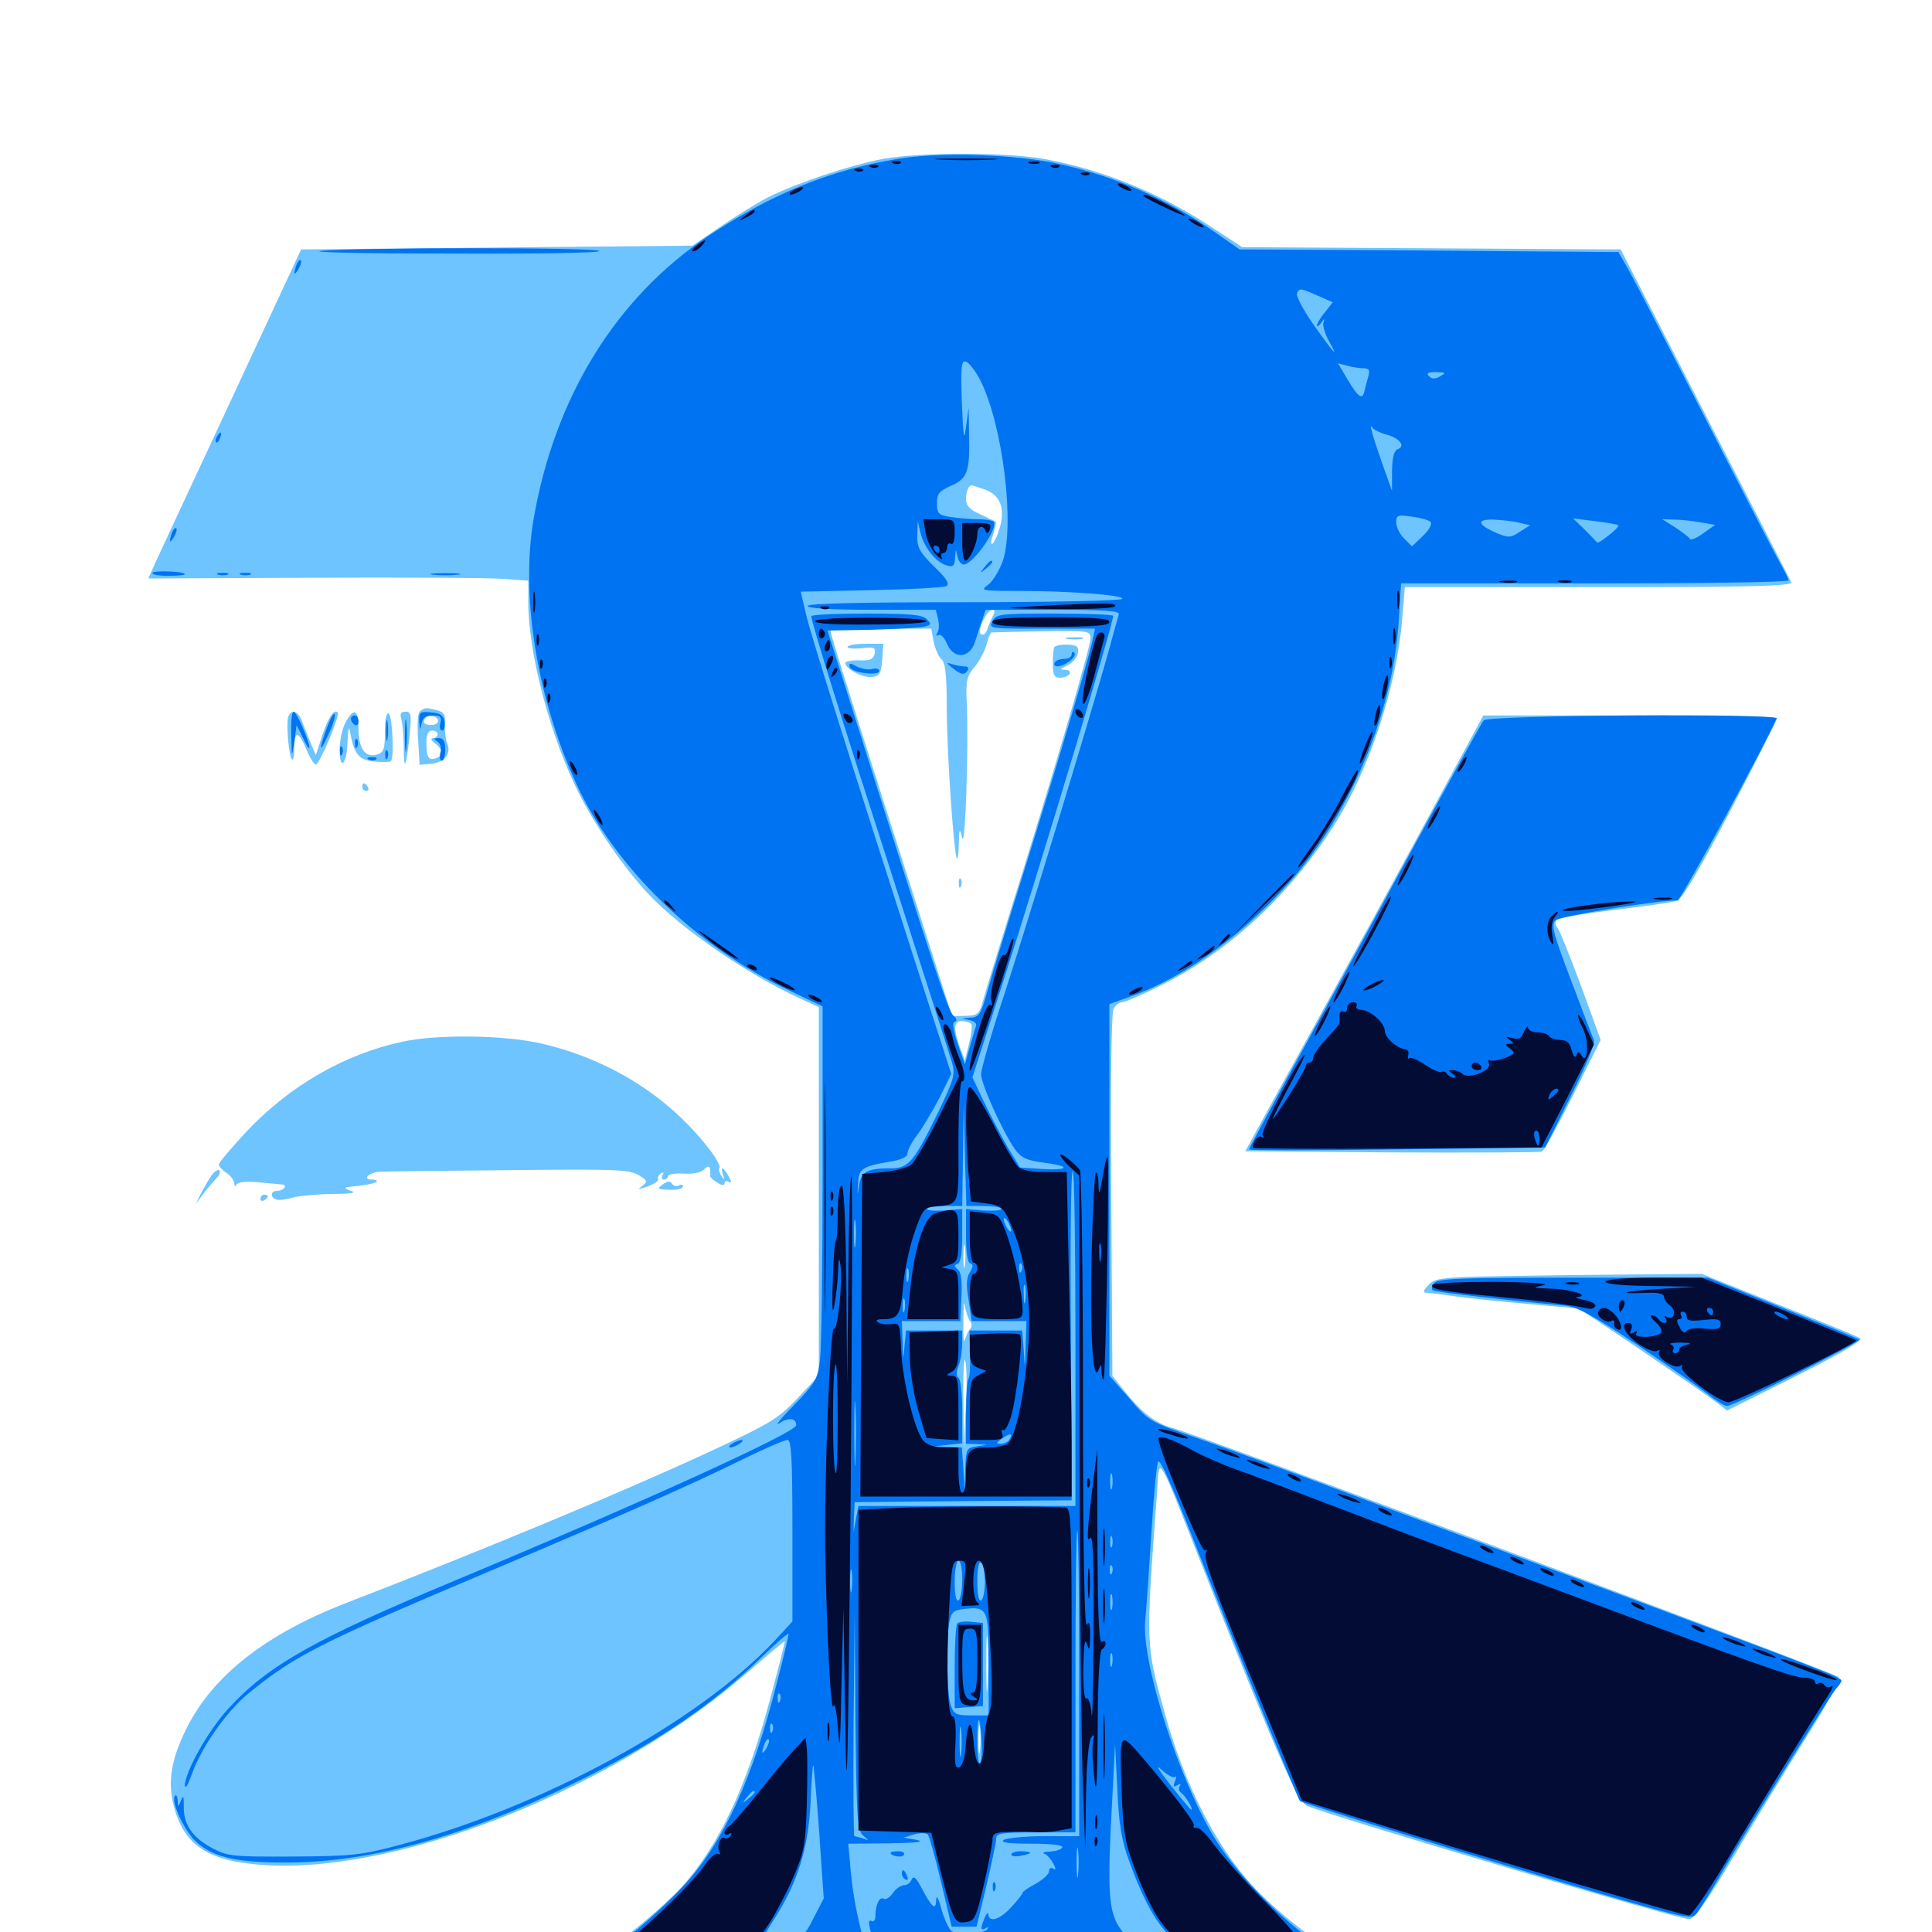 <svg xmlns="http://www.w3.org/2000/svg" viewBox="0 -1000 1000 1000">
	<path fill="#6dc4ff" d="M457.031 -917.773C440.43 -914.648 412.305 -905.273 397.461 -897.852C392.188 -895.117 381.055 -888.281 373.047 -882.812L358.398 -872.852L257.031 -871.875L155.859 -870.898L120.898 -795.703C101.562 -754.297 83.789 -716.016 81.25 -710.547L76.758 -700.586L161.914 -700.977C208.789 -701.172 252.93 -700.977 260.352 -700.391L273.438 -699.414V-688.281C273.438 -661.328 285.156 -617.578 300.195 -588.281C309.18 -570.898 323.242 -550.391 335.742 -537.109C351.953 -519.727 387.5 -495.312 413.672 -483.398L423.828 -478.711V-383.398V-288.086L412.695 -276.172C402.344 -265.234 398.438 -263.086 365.234 -247.656C321.289 -227.344 249.023 -197.266 178.711 -170.117C137.5 -154.102 110.156 -132.617 96.68 -105.664C88.672 -89.648 86.719 -78.125 89.844 -65.625C95.117 -44.531 108.203 -36.133 138.477 -34.57C209.18 -30.664 320.703 -75.781 388.281 -135.547C398.242 -144.141 406.25 -150.977 406.25 -150.391C406.25 -150 403.711 -139.648 400.391 -127.344C388.281 -80.078 374.805 -49.805 356.055 -26.953C345.117 -13.672 313.281 12.109 305.469 14.062C293.164 17.188 305.273 17.969 358.984 17.188C390.82 16.797 421.875 17.188 427.734 18.164C437.5 19.531 438.672 20.508 442.578 27.344L446.875 34.961L497.461 34.766L547.852 34.57L553.711 26.953L559.57 19.141L603.516 17.773C627.734 16.992 659.57 16.797 674.414 17.578C689.062 18.359 701.172 18.164 701.172 17.188C701.172 16.406 698.047 14.062 694.141 12.109C682.617 6.836 659.18 -11.914 648.047 -24.219C629.102 -44.922 612.695 -77.344 602.93 -113.086C592.969 -149.023 592.969 -147.852 598.828 -226.367C600.391 -247.266 597.266 -252.734 626.562 -178.516C661.133 -91.406 671.875 -67.188 676.562 -65.234C691.406 -59.18 868.75 -6.641 874.219 -6.641C876.953 -6.641 883.203 -15.43 896.875 -38.281C907.227 -55.859 924.219 -83.594 934.57 -100.195C945.508 -117.578 952.734 -130.859 951.562 -132.031C949.219 -134.375 623.828 -256.055 607.422 -260.742C598.047 -263.281 591.211 -268.555 581.641 -280.469L575.781 -287.891L575.195 -381.055C574.805 -437.5 575.195 -475.586 576.367 -477.734C577.344 -479.688 579.492 -481.25 580.859 -481.25C582.422 -481.25 592.188 -485.547 602.93 -491.016C636.328 -508.008 666.992 -536.328 690.039 -572.07C708.398 -600.586 722.852 -644.141 725.781 -679.688L727.148 -696.094H827.539C907.227 -696.094 927.93 -696.68 927.148 -698.633C926.562 -699.805 906.445 -739.258 882.422 -785.938L838.867 -870.898L740.82 -871.484L642.969 -872.07L629.492 -880.859C601.758 -899.609 570.703 -912.305 540.234 -917.773C519.141 -921.289 477.344 -921.289 457.031 -917.773ZM509.57 -746.68C517.578 -743.945 520.312 -737.305 517.578 -727.148C516.406 -723.047 514.648 -719.141 513.672 -718.555C512.695 -717.969 512.891 -720.117 514.062 -723.438C515.039 -726.758 515.82 -729.688 515.43 -729.883C515.039 -730.273 511.328 -731.836 507.422 -733.789C501.953 -736.133 500 -738.281 500 -741.602C500 -745.508 501.367 -748.828 502.93 -748.828C503.125 -748.828 506.25 -747.852 509.57 -746.68ZM559.57 -690.234L581.055 -691.602H552.734C537.109 -691.797 527.539 -691.211 531.25 -690.43C535.156 -689.648 547.852 -689.648 559.57 -690.234ZM447.852 -683.008C451.172 -683.398 448.438 -683.789 441.406 -683.789C434.375 -683.789 431.641 -683.398 435.156 -683.008C438.477 -682.617 444.336 -682.617 447.852 -683.008ZM480.469 -682.812C480.469 -683.594 477.93 -684.375 474.609 -684.375C471.484 -684.375 468.75 -683.984 468.75 -683.594C468.75 -683.203 471.484 -682.422 474.609 -682.031C477.93 -681.445 480.469 -681.836 480.469 -682.812ZM513.867 -681.055C512.891 -679.102 511.523 -675.977 510.938 -674.023C510.352 -672.07 508.984 -671.094 507.812 -671.68C505.469 -673.047 510.742 -684.375 513.672 -684.375C515.039 -684.375 515.039 -683.203 513.867 -681.055ZM483.203 -667.969C483.984 -664.258 485.742 -660.352 487.109 -658.984C489.258 -657.422 490.039 -650.977 490.039 -633.789C490.039 -610.547 493.75 -557.227 495.312 -555.664C495.703 -555.273 496.289 -558.789 496.289 -563.477C496.484 -571.484 496.68 -571.68 498.047 -566.211C499.609 -559.961 501.367 -612.109 500.391 -636.133C499.805 -647.852 500.391 -650 504.688 -655.078C507.227 -658.203 509.961 -663.477 510.742 -666.797C511.523 -669.922 512.695 -672.656 513.281 -672.656C514.062 -672.656 525.781 -673.047 539.648 -673.242C563.672 -673.633 564.453 -673.438 564.453 -669.531C564.453 -665.234 544.141 -595.703 522.852 -528.125C516.016 -506.055 509.57 -484.961 508.594 -481.25C506.836 -475.195 506.055 -474.414 499.805 -474.219L492.773 -474.023L471.875 -539.648C450.977 -604.883 433.008 -661.719 430.664 -670.312L429.492 -674.609H455.664H482.031ZM502.734 -469.922C503.32 -468.945 502.734 -464.453 501.562 -459.766L499.414 -451.172L496.875 -457.812C493.359 -467.773 493.555 -471.484 497.852 -471.484C500 -471.484 502.148 -470.703 502.734 -469.922ZM462.5 -395.898C464.258 -396.484 462.305 -396.875 458.008 -396.68C453.711 -396.68 452.148 -396.289 454.688 -395.898C457.031 -395.508 460.547 -395.508 462.5 -395.898ZM499.414 -345.117C499.023 -341.992 498.633 -344.141 498.633 -349.414C498.633 -354.883 499.023 -357.227 499.414 -354.883C499.805 -352.344 499.805 -348.047 499.414 -345.117ZM502.148 -316.016C503.125 -314.844 503.125 -313.281 502.148 -312.109C501.172 -311.133 500 -308.594 499.414 -306.445C498.828 -304.297 498.438 -308.789 498.633 -316.211C498.633 -323.828 499.023 -327.344 499.414 -324.023C500 -320.898 501.172 -317.188 502.148 -316.016ZM499.805 -270.312L498.828 -249.805L498.633 -275.195C498.438 -289.258 499.023 -298.438 499.609 -295.703C500.391 -292.969 500.586 -281.641 499.805 -270.312ZM511.133 -127.344C510.742 -120.508 510.547 -125.586 510.547 -138.477C510.547 -151.367 510.742 -156.836 511.133 -150.781C511.523 -144.531 511.523 -133.984 511.133 -127.344ZM507.227 -94.141C506.836 -90.625 506.445 -92.969 506.445 -99.414C506.445 -105.859 506.836 -108.789 507.227 -105.859C507.617 -102.93 507.617 -97.656 507.227 -94.141ZM497.461 -90.234C498.047 -91.602 497.852 -93.359 497.266 -93.945C496.68 -94.727 496.094 -93.555 496.289 -91.406C496.289 -89.258 496.875 -88.672 497.461 -90.234ZM552.344 -669.336C549.805 -669.727 551.367 -670.117 555.664 -670.117C559.961 -670.312 561.914 -669.922 560.156 -669.336C558.203 -668.945 554.688 -668.945 552.344 -669.336ZM438.672 -665.234C438.281 -664.453 441.406 -664.062 445.703 -664.453C452.539 -665.234 453.32 -664.844 452.734 -661.719C452.148 -658.789 450.391 -658.008 444.727 -658.203C440.82 -658.398 437.5 -657.617 437.5 -656.836C437.5 -653.711 447.07 -648.828 451.562 -649.609C455.273 -650 456.055 -651.562 456.641 -658.594L457.227 -666.797H448.438C443.555 -666.797 439.258 -666.211 438.672 -665.234ZM545.703 -665.039C545.312 -664.648 544.922 -660.742 544.922 -656.641C544.922 -650.586 545.703 -649.219 548.633 -649.219C553.516 -649.219 556.055 -653.125 551.367 -653.32C548.438 -653.32 548.438 -653.711 552.148 -655.469C556.641 -657.617 559.18 -662.109 557.617 -665.039C556.445 -666.797 547.461 -666.797 545.703 -665.039ZM554.102 -661.719C554.883 -662.305 553.711 -662.891 551.562 -662.695C549.414 -662.695 548.828 -662.109 550.391 -661.523C551.758 -660.938 553.516 -661.133 554.102 -661.719ZM496.289 -542.578C496.289 -540.43 496.875 -539.844 497.461 -541.406C498.047 -542.773 497.852 -544.531 497.266 -545.117C496.68 -545.898 496.094 -544.727 496.289 -542.578ZM217.578 -632.031C216.211 -631.25 215.82 -625.781 216.406 -617.383L217.188 -604.102L223.242 -604.688C230.078 -605.469 233.789 -609.961 231.445 -615.234C230.664 -617.383 230.078 -621.68 230.273 -625C230.664 -629.883 229.883 -631.445 226.172 -632.422C220.508 -633.789 220.117 -633.789 217.578 -632.031ZM226.758 -626.758C226.562 -624.805 222.852 -624.023 220.117 -625.391C219.336 -625.781 219.141 -626.953 219.922 -627.93C221.289 -630.469 226.758 -629.492 226.758 -626.758ZM226.562 -619.922C226.562 -618.945 225.391 -617.969 224.219 -617.969C222.656 -617.773 223.047 -616.797 225.195 -615.234C229.297 -612.109 229.492 -608.984 225.781 -607.617C221.875 -606.055 220.703 -608.008 220.703 -615.43C220.703 -619.922 221.68 -621.875 223.633 -621.875C225.195 -621.875 226.562 -621.094 226.562 -619.922ZM149.219 -629.102C148.047 -625.977 149.414 -608.398 151.172 -606.836C151.758 -606.25 152.344 -608.789 152.344 -612.695C152.344 -622.07 154.492 -621.875 158.594 -612.109C160.352 -607.812 162.5 -604.297 163.477 -604.297C165.43 -604.297 176.172 -630.078 174.805 -631.25C172.852 -633.203 169.922 -628.711 166.797 -619.336L163.477 -609.18L160.547 -616.016C158.984 -619.727 157.031 -624.805 156.055 -627.344C154.297 -632.031 150.781 -633.008 149.219 -629.102ZM178.711 -625.781C177.148 -622.656 175.781 -616.602 175.781 -612.109C175.781 -600.195 179.688 -604.492 179.883 -616.602C180.078 -622.266 180.664 -624.609 181.055 -621.875C183.008 -609.961 185.547 -606.641 193.555 -605.859C197.852 -605.469 201.758 -605.469 202.344 -606.055C204.102 -607.812 203.125 -629.492 201.172 -630.664C200 -631.445 199.219 -627.734 199.219 -621.289C199.219 -611.914 198.633 -610.547 194.922 -609.375C188.867 -607.812 185.547 -612.695 185.547 -623.242C185.547 -633.008 183.008 -633.984 178.711 -625.781ZM207.812 -627.344C208.398 -624.805 208.984 -618.555 208.984 -613.281C208.984 -600.391 210.156 -602.344 211.914 -618.555C213.086 -630.078 212.891 -631.641 209.961 -631.641C207.422 -631.641 206.836 -630.469 207.812 -627.344ZM745.898 -589.258C726.367 -552.93 692.383 -490.82 656.836 -426.562L644.531 -404.102L720.117 -403.516C761.914 -403.32 796.875 -403.516 798.047 -403.906C799.219 -404.297 806.445 -417.578 814.258 -433.203L828.516 -461.719L818.359 -489.648C812.695 -504.883 807.227 -518.555 806.055 -519.922C804.883 -521.484 804.883 -523.047 805.859 -524.023C806.836 -525 820.312 -527.148 835.938 -529.102C851.562 -530.859 866.016 -533.008 868.164 -533.789C870.898 -534.961 880.469 -551.367 896.094 -581.25C909.18 -606.445 919.922 -627.734 919.922 -628.32C919.922 -629.102 885.742 -629.688 843.945 -629.688H767.773ZM187.5 -592.578C187.5 -591.602 188.477 -590.625 189.648 -590.625C190.625 -590.625 191.016 -591.602 190.43 -592.578C189.844 -593.75 188.867 -594.531 188.281 -594.531C187.891 -594.531 187.5 -593.75 187.5 -592.578ZM208.008 -460.742C178.125 -454.297 149.805 -437.891 127.539 -414.258C119.727 -405.859 113.281 -398.242 113.281 -397.266C113.281 -396.289 115.039 -394.336 117.188 -392.969C119.336 -391.602 121.094 -389.062 121.289 -387.5C121.289 -385.938 121.875 -385.547 122.266 -386.719C122.852 -388.086 126.953 -388.672 133.398 -388.086C139.062 -387.5 144.531 -387.109 145.898 -386.914C149.219 -386.719 146.875 -383.594 143.359 -383.594C140.039 -383.594 139.648 -380.273 143.164 -379.102C144.336 -378.711 148.242 -379.102 151.367 -380.078C154.688 -381.055 163.867 -381.836 171.875 -382.031C181.836 -382.031 184.961 -382.617 181.641 -383.594C178.906 -384.57 178.125 -385.352 179.688 -385.547C189.648 -386.523 193.945 -387.5 194.922 -388.281C195.508 -388.867 194.531 -389.453 192.578 -389.453C187.109 -389.453 191.211 -393.359 196.875 -393.555C199.805 -393.75 229.883 -393.945 263.672 -394.336C317.383 -394.922 325.781 -394.727 330.469 -391.797C335.156 -389.062 335.352 -388.477 332.422 -386.133C329.688 -384.18 330.078 -384.18 335.352 -385.938C338.672 -387.305 341.211 -388.867 340.625 -389.648C340.234 -390.43 340.82 -391.797 341.992 -392.578C343.555 -393.359 343.75 -393.164 342.969 -391.797C342.188 -390.43 342.578 -389.453 343.555 -389.453C344.727 -389.453 345.703 -390.234 345.703 -391.211C345.703 -392.188 349.219 -392.773 353.711 -392.578C358.594 -392.188 362.695 -392.969 364.453 -394.727C366.992 -397.461 367.969 -396.289 367.578 -391.211C367.578 -390.625 369.141 -389.258 371.289 -387.891C373.633 -386.328 375 -386.133 375 -387.695C375 -388.672 375.977 -389.062 377.148 -388.281C378.711 -387.5 378.711 -388.281 377.148 -391.211C374.414 -396.094 372.656 -396.68 374.219 -391.992C375.195 -389.062 375 -389.062 373.438 -391.406C372.266 -392.969 371.875 -394.922 372.461 -395.703C372.852 -396.68 370.117 -401.562 366.016 -406.641C345.117 -433.008 315.43 -451.562 280.664 -459.766C261.719 -464.258 226.367 -464.844 208.008 -460.742ZM183.008 -390.234C183.789 -390.82 182.617 -391.406 180.469 -391.211C178.32 -391.211 177.734 -390.625 179.297 -390.039C180.664 -389.453 182.422 -389.648 183.008 -390.234ZM108.984 -390.82C107.422 -388.477 105.078 -384.375 103.711 -381.641L101.367 -376.758L104.883 -381.641C106.836 -384.18 109.961 -387.891 111.719 -389.844C113.672 -391.602 114.258 -393.75 113.477 -394.336C112.5 -394.727 110.547 -393.359 108.984 -390.82ZM342.969 -386.914C345.508 -388.672 346.875 -388.867 347.852 -387.305C348.633 -386.133 350.195 -385.742 351.367 -386.328C352.539 -387.109 353.516 -386.914 353.516 -385.938C353.516 -384.766 350.391 -383.984 346.484 -384.18C340.234 -384.375 339.844 -384.57 342.969 -386.914ZM134.766 -379.492C134.766 -380.664 135.742 -381.641 136.719 -381.641C137.891 -381.641 138.672 -381.25 138.672 -380.859C138.672 -380.273 137.891 -379.297 136.719 -378.711C135.742 -378.125 134.766 -378.516 134.766 -379.492ZM764.453 -339.258C745.703 -338.672 742.188 -338.086 739.258 -334.766C736.523 -331.836 736.328 -330.859 738.477 -330.859C740.039 -330.859 746.875 -329.883 753.906 -328.906C760.938 -327.93 778.125 -326.172 791.992 -325L817.383 -322.656L847.656 -302.344C864.258 -291.016 881.445 -279.297 885.938 -275.977L893.945 -269.922L929.883 -287.891C954.688 -300.391 964.648 -306.445 962.695 -307.422C961.133 -308.398 942.188 -316.211 920.312 -324.805L880.859 -340.625L833.398 -340.234C807.422 -340.039 776.367 -339.453 764.453 -339.258ZM705.664 14.258C703.711 13.672 704.883 13.281 708.008 13.281C711.328 13.281 712.695 13.672 711.523 14.258C710.156 14.648 707.422 14.648 705.664 14.258ZM36.133 22.266C33.594 24.805 35.547 28.125 40.234 29.102C43.555 29.688 45.703 29.102 46.289 27.148C47.266 24.805 47.656 24.805 49.023 26.953C50.391 29.102 51.172 28.906 52.734 26.562C54.297 24.023 54.688 24.219 54.688 26.953C54.688 28.906 56.055 30.469 57.617 30.469C59.18 30.469 60.547 29.688 60.547 28.711C60.547 27.734 62.109 27.344 64.258 27.93C68.555 29.102 71.484 25.586 67.969 23.242C65.039 21.484 37.891 20.703 36.133 22.266Z"/>
	<path fill="#0073f3" d="M464.844 -917.773C429.688 -912.109 399.219 -899.609 366.406 -877.734C318.75 -845.703 287.109 -794.531 276.172 -731.25C269.531 -691.992 277.539 -640.43 297.656 -595.703C317.188 -551.953 360.352 -509.766 408.984 -487.109L425.781 -479.102V-392.773C425.781 -345.312 425.195 -301.758 424.414 -295.898C423.242 -286.328 422.07 -284.18 410.938 -272.656C404.102 -265.82 400.781 -261.523 403.32 -263.281C408.203 -266.602 412.109 -266.016 412.109 -262.305C412.109 -258.594 333.203 -222.656 234.375 -181.445C163.281 -151.758 138.867 -138.086 118.555 -116.016C107.812 -104.492 95.703 -82.812 95.703 -75.781C95.898 -73.633 97.461 -76.562 99.414 -82.031C104.492 -95.898 116.992 -113.867 128.32 -123.242C151.953 -142.773 166.016 -149.805 249.219 -184.961C322.656 -216.016 356.836 -231.055 384.57 -244.727C395.703 -250.195 406.055 -254.688 407.617 -254.688C409.57 -254.688 410.156 -245.703 410.156 -207.812V-160.742L400.977 -150.781C361.328 -108.594 280.664 -64.648 207.031 -45.117C186.523 -39.648 181.836 -39.258 151.367 -39.062C120.508 -38.867 117.578 -39.258 109.961 -43.359C99.609 -48.828 94.922 -55.664 95.117 -65.039C95.117 -70.508 94.922 -71.094 93.75 -68.164C92.188 -64.453 91.992 -64.453 91.992 -67.969C91.797 -70.117 91.211 -71.289 90.625 -70.508C88.281 -68.359 94.336 -54.492 100.195 -48.047C108.789 -39.062 121.094 -35.938 147.656 -35.938C193.359 -35.938 244.141 -50.391 303.32 -80.078C342.188 -99.609 368.75 -117.773 394.141 -142.188C401.758 -149.609 408.203 -155.078 408.203 -154.297C408.203 -153.516 405.664 -142.578 402.344 -129.883C389.648 -79.297 374.414 -46.094 353.516 -23.633C340.43 -9.57 319.727 8.008 309.57 13.477C304.102 16.406 307.812 16.602 369.727 16.797C442.773 16.797 438.086 16.016 445.898 30.273C448.242 34.766 450.195 36.328 452.344 35.547C454.102 34.961 476.172 34.375 501.562 34.375L547.852 34.18L554.297 25.586L560.742 16.797H630.469C699.219 16.602 700.195 16.602 693.164 13.086C672.461 2.734 642.969 -25.586 628.906 -48.242C610.352 -78.516 590.625 -139.844 592.773 -161.328C593.359 -166.992 594.727 -187.109 595.898 -205.859C597.07 -224.609 598.633 -241.602 599.414 -243.359C600.195 -245.703 607.227 -229.883 619.922 -197.461C635.547 -157.617 671.289 -69.727 672.852 -67.773C673.438 -66.797 773.047 -36.133 824.023 -21.094C873.828 -6.641 875.781 -6.25 878.32 -9.766C879.883 -11.719 886.133 -21.875 891.992 -32.031C907.617 -58.594 947.266 -122.266 950.391 -125.977C951.953 -127.539 953.125 -129.492 953.125 -130.078C953.125 -131.836 941.211 -136.328 848.633 -170.898C799.219 -189.258 732.812 -213.867 701.172 -225.781C669.531 -237.695 632.617 -251.172 619.141 -255.859C595.117 -264.062 594.531 -264.453 584.57 -276.172L574.219 -287.891V-384.18V-480.273L586.133 -484.57C614.258 -494.727 644.922 -517.383 669.141 -545.312C700.195 -581.445 721.289 -632.812 724.023 -679.102L725.195 -698.047H825.391C880.664 -698.047 925.781 -698.633 925.781 -699.609C925.781 -700.391 923.438 -704.883 920.703 -709.766C917.969 -714.648 900.781 -748.047 882.422 -783.984C864.062 -819.922 846.484 -853.906 843.359 -859.57L837.695 -869.531L739.648 -870.312L641.602 -870.898L627.93 -880.469C603.516 -897.266 577.93 -908.398 548.828 -915.039C526.562 -920.117 486.328 -921.484 464.844 -917.773ZM682.227 -846.875L689.844 -843.555L685.742 -838.281C683.398 -835.547 681.641 -832.422 681.641 -831.445C681.641 -830.664 682.617 -831.25 683.789 -832.812C685.547 -835.352 685.742 -835.352 684.961 -832.812C684.57 -831.25 685.938 -826.758 688.086 -823.047C693.555 -813.477 689.844 -817.773 679.297 -832.812C674.414 -839.844 670.898 -846.68 671.289 -848.047C672.461 -850.977 673.047 -850.977 682.227 -846.875ZM507.227 -803.516C519.141 -780.273 525.586 -726.953 518.75 -708.789C516.797 -703.906 513.477 -698.633 511.133 -697.07C507.227 -694.336 508.594 -694.141 526.562 -694.141C553.711 -694.141 582.031 -691.992 580.859 -690.039C580.273 -689.062 543.359 -688.281 498.828 -688.281C446.289 -688.281 417.969 -687.695 417.969 -686.328C417.969 -685.156 430.273 -684.375 451.172 -684.375H484.375L485.547 -679.688C486.133 -676.953 486.133 -673.828 485.156 -672.461C484.375 -671.094 484.57 -670.508 485.742 -671.289C486.914 -672.07 488.867 -669.922 490.234 -666.602C493.75 -658.594 501.953 -659.18 504.688 -667.773C505.664 -671.094 507.227 -675.977 508.398 -679.102L510.156 -684.375H545.117C572.07 -684.375 579.688 -683.789 579.102 -682.031C578.711 -680.664 575.977 -671.094 573.242 -660.938C563.281 -625.586 531.445 -521.094 519.727 -484.961C513.086 -465.039 507.812 -446.484 507.812 -443.945C507.812 -438.867 519.141 -413.867 525.391 -405.078C528.516 -400.781 531.25 -399.414 540.039 -398.242C554.297 -396.484 553.906 -394.141 539.453 -394.922L527.93 -395.703L521.875 -405.664C518.555 -411.328 513.086 -421.875 509.57 -429.102L503.32 -442.383L519.141 -491.602C537.891 -550 576.172 -676.953 576.172 -681.25C576.172 -681.836 562.5 -682.422 545.898 -682.422C517.773 -682.422 515.625 -682.227 513.672 -678.516C511.719 -674.609 512.109 -674.609 539.062 -674.609H566.797L565.43 -668.359C563.672 -659.766 547.852 -606.055 529.297 -546.68C520.898 -519.922 512.5 -492.383 510.742 -485.742C507.617 -474.805 506.641 -473.438 502.148 -473.242C497.461 -472.852 497.266 -472.852 501.562 -472.07C504.492 -471.484 505.859 -470.117 505.078 -468.555C504.492 -466.992 503.125 -462.109 501.758 -457.422L499.414 -449.023L495.703 -459.766C493.359 -466.797 492.773 -470.703 494.141 -471.094C495.508 -471.68 495.312 -472.656 493.555 -474.219C491.016 -476.172 483.984 -497.07 443.75 -624.805L428.32 -673.633L450.977 -674.023C463.477 -674.414 475.586 -675 478.125 -675.586C482.031 -676.562 482.227 -676.953 479.688 -679.492C477.539 -681.836 470.898 -682.422 448.438 -682.422C432.812 -682.422 419.922 -681.836 419.922 -681.055C419.922 -678.125 435.742 -627.344 463.086 -542.773C478.32 -495.508 491.602 -453.711 492.773 -450C494.531 -443.75 493.75 -441.406 485.547 -424.219C473.047 -398.633 470.312 -395.312 461.328 -395.312C449.023 -395.312 445.703 -393.555 444.727 -386.719C443.75 -380.664 443.75 -380.664 444.141 -387.305C444.336 -394.922 446.289 -396.289 459.961 -398.633C466.602 -399.609 469.727 -401.172 469.727 -403.125C469.727 -404.688 472.07 -409.18 475 -412.891C477.734 -416.602 482.812 -425.195 486.328 -431.836L492.383 -444.141L477.734 -489.453C438.281 -612.109 419.727 -671.289 417.188 -682.031L414.453 -693.75L450.977 -694.531C470.898 -694.922 488.477 -695.898 489.844 -696.68C491.602 -697.852 489.844 -700.781 483.398 -706.836C475.977 -714.258 474.609 -716.602 474.805 -722.852L475 -730.273L476.562 -723.828C478.32 -716.406 484.766 -708.594 490.43 -707.227C493.359 -706.445 494.141 -707.227 494.336 -711.328C494.727 -716.016 494.727 -716.016 495.508 -712.305C495.898 -709.766 497.461 -707.812 498.828 -707.812C503.711 -707.812 517.188 -727.148 514.258 -730.078C513.477 -730.664 509.961 -731.25 506.055 -731.25C502.148 -731.25 495.898 -731.836 491.992 -732.422C485.742 -733.398 484.961 -734.18 484.961 -739.453C484.961 -744.531 486.133 -745.898 492.383 -748.633C500.781 -752.344 502.148 -756.055 501.562 -775.977L501.367 -788.867L500 -779.102C499.023 -771.094 498.633 -773.242 497.852 -791.406C497.266 -809.766 497.461 -813.281 499.805 -812.891C501.367 -812.5 504.688 -808.398 507.227 -803.516ZM705.859 -809.375C708.594 -809.375 709.18 -808.398 708.203 -805.078C707.422 -802.539 706.641 -799.219 706.25 -797.656C705.273 -792.773 702.93 -794.336 697.656 -803.32L692.578 -811.914L697.266 -810.742C700 -809.961 703.711 -809.375 705.859 -809.375ZM745.508 -805.273C742.773 -803.711 741.211 -803.711 739.648 -805.273C738.086 -806.836 739.062 -807.422 743.359 -807.422C748.242 -807.227 748.633 -807.031 745.508 -805.273ZM717.188 -775.195C724.219 -773.438 727.734 -769.141 723.633 -767.578C721.484 -766.797 720.703 -763.477 720.508 -756.25V-745.898L715.82 -758.984C709.961 -775.781 708.398 -781.641 710.352 -778.711C711.133 -777.539 714.258 -775.977 717.188 -775.195ZM762.109 -766.016C766.602 -770.508 764.062 -772.266 755.273 -770.508L749.805 -769.336L754.102 -765.82C758.203 -762.305 758.398 -762.305 762.109 -766.016ZM808.594 -768.359C804.688 -770.898 797.461 -770.898 795.898 -768.359C794.727 -766.406 796.875 -765.82 804.297 -766.016C807.227 -766.211 808.203 -765.43 807.422 -763.867C806.445 -762.305 807.031 -762.305 808.789 -764.062C811.133 -766.211 811.133 -766.797 808.594 -768.359ZM854.297 -766.211C854.883 -767.188 853.32 -768.359 850.586 -768.75C845.703 -769.727 843.75 -768.945 843.75 -766.016C843.75 -763.867 852.93 -764.062 854.297 -766.211ZM740.43 -729.883C741.406 -728.906 739.844 -725.781 736.523 -722.656L730.859 -717.188L726.758 -721.289C724.414 -723.633 722.656 -727.344 722.656 -729.492C722.656 -733.398 723.438 -733.594 730.664 -732.617C735.156 -732.031 739.453 -730.859 740.43 -729.883ZM786.133 -729.492L791.992 -728.125L786.719 -724.805C782.031 -721.68 781.055 -721.484 774.805 -724.023C764.844 -728.32 763.867 -731.25 772.852 -731.055C776.953 -730.859 783.008 -730.273 786.133 -729.492ZM837.695 -728.125C838.086 -727.734 835.938 -725.391 832.812 -723.047C829.688 -720.508 826.953 -718.75 826.758 -719.141C826.562 -719.336 823.633 -722.461 820.312 -725.781L814.258 -731.641L825.586 -730.273C831.836 -729.492 837.305 -728.516 837.695 -728.125ZM879.883 -729.688L887.695 -728.32L881.445 -723.828C878.125 -721.484 875 -720.117 874.609 -721.094C874.414 -721.875 870.898 -724.414 867.188 -726.953L860.352 -731.25L866.211 -731.055C869.531 -731.055 875.586 -730.469 879.883 -729.688ZM508.789 -375.781C513.477 -375.781 517.773 -375.195 518.164 -374.414C518.75 -373.438 514.844 -373.242 509.57 -373.438L500 -374.219V-360.547C500 -351.953 500.781 -346.484 502.148 -346.094C503.906 -345.508 503.711 -344.336 501.953 -341.406C500.195 -338.672 500 -334.57 501.367 -326.953L502.93 -316.211H517.188H531.25L530.859 -303.516C530.469 -291.211 530.469 -291.016 529.883 -301.172L529.102 -311.328H515.43H501.758L502.148 -299.609C502.344 -293.164 501.953 -287.305 501.367 -286.523C500.586 -285.938 500 -277.93 500 -268.945V-252.734L505.469 -252.539L510.742 -252.148L505.469 -251.367C500.195 -250.586 500 -250 499.609 -239.453L499.219 -228.32L498.633 -239.648L497.852 -250.781L490.625 -251.172L483.398 -251.367L490.82 -252.148L498.047 -252.93V-269.336C498.047 -278.32 497.266 -286.133 496.094 -286.914C494.922 -287.695 494.922 -289.844 496.094 -292.969C497.266 -295.703 498.047 -300.977 498.047 -304.688V-311.328H483.594H468.945L468.164 -303.125C467.578 -295.508 467.383 -295.703 467.188 -305.469L466.797 -316.211H481.836H497.07L497.656 -328.711C498.047 -337.305 497.461 -341.797 495.703 -342.969C493.75 -344.531 493.75 -345.117 495.703 -345.898C497.266 -346.484 498.047 -351.367 498.047 -360.547V-374.219L488.477 -373.438C483.203 -373.242 479.297 -373.438 479.883 -374.414C480.273 -375.195 484.57 -375.781 489.453 -375.781H498.047L498.438 -402.734L498.828 -429.492L499.414 -402.734L500.195 -375.781ZM556.641 -306.836V-220.508H500.586H444.336L442.969 -213.672L441.797 -206.836L441.992 -214.648L442.383 -222.461L498.633 -223.047L554.688 -223.438L554.297 -309.18C553.906 -356.445 554.297 -394.531 555.273 -393.945C556.055 -393.555 556.641 -354.297 556.641 -306.836ZM442.773 -355.859C442.383 -352.344 441.992 -354.688 441.992 -361.133C441.992 -367.578 442.383 -370.508 442.773 -367.578C443.164 -364.648 443.164 -359.375 442.773 -355.859ZM523.438 -363.086C523.438 -362.109 522.461 -362.5 521.484 -364.062C520.508 -365.625 519.531 -367.969 519.531 -368.945C519.531 -370.117 520.508 -369.531 521.484 -367.969C522.461 -366.406 523.438 -364.258 523.438 -363.086ZM528.711 -342.188C528.125 -340.625 527.539 -341.211 527.539 -343.359C527.344 -345.508 527.93 -346.68 528.516 -345.898C529.102 -345.312 529.297 -343.555 528.711 -342.188ZM470.117 -337.305C469.531 -335.352 469.141 -336.523 469.141 -339.648C469.141 -342.969 469.531 -344.336 470.117 -343.164C470.508 -341.797 470.508 -339.062 470.117 -337.305ZM530.664 -326.562C530.273 -324.023 529.883 -325.586 529.883 -329.883C529.688 -334.18 530.078 -336.133 530.664 -334.375C531.055 -332.422 531.055 -328.906 530.664 -326.562ZM468.164 -321.68C467.578 -319.727 467.188 -320.898 467.188 -324.023C467.188 -327.344 467.578 -328.711 468.164 -327.539C468.555 -326.172 468.555 -323.438 468.164 -321.68ZM442.773 -244.531C442.578 -236.719 442.188 -242.578 442.188 -257.617C442.188 -272.656 442.383 -279.102 442.773 -271.875C443.164 -264.648 443.164 -252.344 442.773 -244.531ZM522.461 -254.883C521.875 -253.711 519.727 -252.734 517.969 -252.734C515.43 -252.734 515.43 -253.125 518.75 -255.469C522.852 -258.398 524.609 -258.203 522.461 -254.883ZM575.586 -229.883C575 -227.93 574.609 -229.492 574.609 -233.203C574.609 -236.914 575 -238.477 575.586 -236.719C575.977 -234.766 575.977 -231.641 575.586 -229.883ZM558.594 -128.711V-49.609H540.625C530.664 -49.609 521.094 -48.633 519.531 -47.656C517.578 -46.289 522.07 -45.703 533.789 -45.703C544.727 -45.703 550.586 -44.922 549.805 -43.75C549.219 -42.578 546.289 -41.797 543.359 -41.602C540.43 -41.602 539.258 -41.016 540.625 -40.43C541.992 -40.039 543.945 -37.695 545.117 -35.547C546.68 -32.617 546.68 -31.836 545.117 -32.812C543.945 -33.594 542.969 -33.008 542.969 -31.445C542.969 -29.883 539.844 -27.148 536.133 -25C532.422 -23.047 529.297 -20.898 529.297 -20.312C529.297 -19.727 526.758 -16.406 523.633 -13.086C517.969 -6.641 511.914 -4.492 511.523 -9.18C511.523 -10.352 510.742 -9.766 509.766 -7.617C507.422 -2.148 507.422 -0.391 510.156 -1.953C511.328 -2.734 511.719 -2.539 511.133 -1.562C509.766 0.977 495.898 1.758 492.578 -0.391C491.211 -1.367 488.867 -6.445 487.305 -11.719C485.742 -17.773 484.57 -19.531 484.57 -16.406C484.375 -10.938 482.422 -12.5 476.953 -22.852C474.219 -28.125 472.852 -29.297 471.875 -27.148C471.289 -25.586 469.531 -24.219 467.969 -24.219C466.406 -24.219 463.672 -22.461 462.109 -20.117C460.547 -17.773 458.398 -16.602 457.422 -17.188C455.273 -18.555 453.125 -14.062 453.125 -8.398C453.125 -6.055 452.148 -5.078 451.172 -5.664C449.805 -6.445 449.414 -5.273 450.195 -2.344C451.367 2.734 452.734 10.938 452.93 14.062C453.125 15.039 455.078 18.164 457.422 20.703C461.523 25 461.523 25.195 458.008 24.023C454.102 22.656 454.102 22.656 458.008 25.781C461.133 28.32 464.844 28.516 478.516 27.539C487.695 26.758 495.508 25.586 496.094 24.805C497.266 23.047 507.812 23.242 507.812 25C507.812 25.586 515.43 26.758 524.609 27.539C537.891 28.711 541.797 28.516 543.164 26.367C544.141 24.805 544.922 24.414 544.922 25.586C544.922 32.031 541.992 32.422 499.805 32.031L458.008 31.445L453.516 21.875C447.461 9.375 442.188 -11.914 440.43 -30.664L439.062 -45.703L460.156 -45.898C474.023 -46.094 479.102 -46.68 474.609 -47.656L467.773 -48.828L473.242 -50.586C476.367 -51.367 479.492 -51.367 480.273 -50.391C481.055 -49.414 484.18 -38.281 487.109 -25.781L492.578 -2.734H499.023H505.469L510.547 -23.828C513.281 -35.547 515.625 -46.484 515.625 -48.242C515.625 -51.172 518.164 -51.562 536.133 -51.562H556.641V-129.688C556.641 -172.656 557.031 -207.812 557.617 -207.812C558.203 -207.812 558.594 -172.266 558.594 -128.711ZM575.586 -199.609C575 -198.242 574.609 -199.219 574.609 -201.953C574.609 -204.688 575 -205.664 575.586 -204.492C575.977 -203.125 575.977 -200.781 575.586 -199.609ZM498.047 -182.617C498.047 -177.148 497.266 -172.266 496.094 -171.68C494.922 -170.898 494.141 -174.609 494.141 -181.25C494.141 -187.305 495.117 -192.188 496.094 -192.188C497.266 -192.188 498.047 -187.891 498.047 -182.617ZM509.766 -181.445C509.766 -176.758 508.984 -172.266 507.812 -171.68C506.641 -170.898 505.859 -174.609 505.859 -181.445C505.859 -188.281 506.641 -191.992 507.812 -191.211C508.984 -190.625 509.766 -186.133 509.766 -181.445ZM440.82 -177.148C440.43 -174.023 440.039 -176.172 440.039 -181.445C440.039 -186.914 440.43 -189.258 440.82 -186.914C441.211 -184.375 441.211 -180.078 440.82 -177.148ZM575.586 -185.938C575 -184.375 574.414 -184.961 574.414 -187.109C574.219 -189.258 574.805 -190.43 575.391 -189.648C575.977 -189.062 576.172 -187.305 575.586 -185.938ZM575.586 -167.383C575 -165.43 574.609 -166.992 574.609 -170.703C574.609 -174.414 575 -175.977 575.586 -174.219C575.977 -172.266 575.977 -169.141 575.586 -167.383ZM511.719 -138.477V-112.109H502.93C495.117 -112.109 493.75 -112.695 492.188 -117.188C490.039 -122.656 489.648 -151.172 491.406 -160.547C492.383 -165.625 493.75 -166.602 498.828 -167.188C511.328 -168.555 511.719 -167.578 511.719 -138.477ZM446.875 -49.805C450 -47.266 450 -47.266 446.68 -48.438C444.727 -49.023 442.578 -49.609 442.188 -49.609C441.797 -49.609 441.602 -75.781 441.797 -107.812L442.383 -165.82L442.773 -109.18C443.359 -58.008 443.75 -52.344 446.875 -49.805ZM575.586 -138.086C575 -136.133 574.609 -137.305 574.609 -140.43C574.609 -143.75 575 -145.117 575.586 -143.945C575.977 -142.578 575.977 -139.844 575.586 -138.086ZM405.664 -127.344C406.25 -128.711 406.055 -130.469 405.469 -131.055C404.883 -131.836 404.297 -130.664 404.492 -128.516C404.492 -126.367 405.078 -125.781 405.664 -127.344ZM403.711 -119.531C403.125 -117.969 402.539 -118.555 402.539 -120.703C402.344 -122.852 402.93 -124.023 403.516 -123.242C404.102 -122.656 404.297 -120.898 403.711 -119.531ZM497.461 -92.188C497.07 -88.672 496.68 -91.406 496.68 -98.438C496.68 -105.469 497.07 -108.203 497.461 -104.883C497.852 -101.367 497.852 -95.508 497.461 -92.188ZM508.008 -99.023C508.398 -93.359 508.008 -88.086 507.227 -87.5C506.445 -86.719 505.859 -91.602 505.859 -98.438C505.859 -113.086 507.227 -113.477 508.008 -99.023ZM399.805 -103.906C399.219 -102.344 398.633 -102.93 398.633 -105.078C398.438 -107.227 399.023 -108.398 399.609 -107.617C400.195 -107.031 400.391 -105.273 399.805 -103.906ZM396.68 -95.117C394.336 -91.211 393.945 -92.383 395.703 -97.461C396.484 -99.219 397.461 -100.195 397.852 -99.609C398.438 -99.219 397.852 -97.07 396.68 -95.117ZM584.375 -36.914C590.625 -19.727 596.094 -8.789 602.539 -1.172C605.273 1.953 607.422 5.273 607.422 5.859C607.422 7.812 592.578 7.227 587.109 5.078C584.375 4.102 580.469 -0.195 578.125 -4.492C573.633 -13.281 573.242 -25 575.781 -70.312L577.148 -97.461L578.32 -74.023C579.102 -55.859 580.469 -47.461 584.375 -36.914ZM406.25 -91.797C406.25 -93.359 404.688 -92.383 402.148 -89.258C399.609 -86.133 399.805 -85.938 402.93 -88.477C404.688 -89.844 406.25 -91.406 406.25 -91.797ZM608.203 -80.273C608.984 -81.055 608.984 -80.078 608.203 -78.125C607.031 -75.195 607.422 -74.805 609.375 -75.977C610.938 -76.953 611.523 -76.758 610.547 -75.391C609.961 -74.219 610.156 -72.852 611.328 -72.07C613.281 -70.898 617.969 -63.281 616.602 -63.281C616.211 -63.281 611.328 -69.141 605.469 -76.562C599.805 -83.789 597.656 -87.305 600.977 -84.18C604.102 -81.25 607.422 -79.492 608.203 -80.273ZM424.023 -51.562L426.367 -17.383L421.094 -7.227C416.797 1.562 414.844 3.32 408.008 5.078C403.711 6.25 398.438 7.031 396.484 6.641C393.164 6.055 393.555 4.688 400.586 -6.445C412.891 -25.586 418.359 -43.164 419.531 -66.797C419.922 -77.734 420.703 -86.523 420.898 -86.328C421.289 -85.938 422.656 -70.312 424.023 -51.562ZM390.625 -72.266C390.625 -71.875 389.062 -70.312 387.305 -68.945C384.18 -66.406 383.984 -66.602 386.523 -69.727C389.062 -72.852 390.625 -73.828 390.625 -72.266ZM558.008 -29.688C557.617 -26.172 557.227 -28.906 557.227 -35.938C557.227 -42.969 557.617 -45.703 558.008 -42.383C558.398 -38.867 558.398 -33.008 558.008 -29.688ZM509.57 -706.445C507.031 -703.32 507.227 -703.125 510.352 -705.664C513.477 -708.203 514.453 -709.766 512.891 -709.766C512.5 -709.766 510.938 -708.203 509.57 -706.445ZM554.688 -661.328C554.688 -659.961 552.93 -658.984 550.977 -658.984C548.828 -658.984 546.484 -658.203 545.898 -657.031C545.312 -656.055 545.898 -655.078 547.266 -655.078C551.172 -655.078 557.812 -660.352 556.055 -662.109C555.273 -662.891 554.688 -662.5 554.688 -661.328ZM439.844 -654.688C439.258 -656.836 439.844 -657.031 443.359 -655.078C445.703 -653.906 449.414 -653.125 451.367 -653.711C453.32 -654.297 455.078 -653.906 455.078 -652.734C455.078 -650 440.82 -651.758 439.844 -654.688ZM492.969 -654.297C497.461 -650.586 499.219 -650.391 500.977 -653.125C501.562 -654.297 500.977 -655.078 499.219 -655.078C497.656 -655.078 494.727 -655.664 492.773 -656.25C489.648 -657.227 489.648 -657.031 492.969 -654.297ZM460.938 -41.016C460.938 -39.258 466.797 -38.281 467.773 -39.844C468.555 -41.016 467.188 -41.797 465.039 -41.797C462.695 -41.797 460.938 -41.406 460.938 -41.016ZM523.438 -40.039C523.438 -41.016 525.586 -41.797 528.32 -41.797C531.055 -41.797 533.203 -41.406 533.203 -41.016C533.203 -40.625 531.055 -39.844 528.32 -39.453C525.586 -38.867 523.438 -39.258 523.438 -40.039ZM466.797 -30.273C466.797 -29.102 467.578 -27.734 468.75 -27.148C469.922 -26.562 470.117 -27.344 469.531 -28.906C468.164 -32.422 466.797 -33.008 466.797 -30.273ZM513.867 -23.047C513.867 -20.898 514.453 -20.312 515.039 -21.875C515.625 -23.242 515.43 -25 514.844 -25.586C514.258 -26.367 513.672 -25.195 513.867 -23.047ZM495.508 -159.766C494.727 -158.984 494.141 -148.828 494.141 -137.109V-115.82L501.562 -116.406L508.789 -116.992V-138.477V-159.961L502.93 -160.547C499.609 -160.938 496.289 -160.547 495.508 -159.766ZM166.016 -870.117C160.156 -869.336 190.82 -868.75 233.984 -868.75C278.125 -868.555 311.719 -869.141 310.156 -870.117C307.227 -872.07 182.617 -871.875 166.016 -870.117ZM153.516 -863.086C151.758 -858.008 152.148 -856.836 154.492 -860.742C155.664 -862.695 156.25 -864.844 155.664 -865.234C155.273 -865.82 154.297 -864.844 153.516 -863.086ZM112.305 -774.023C111.523 -772.852 111.328 -771.68 111.914 -771.094C112.305 -770.508 113.281 -771.484 113.867 -773.242C115.234 -776.562 114.062 -777.148 112.305 -774.023ZM89.062 -724.414C87.305 -719.336 87.695 -718.164 90.039 -722.07C91.211 -724.023 91.797 -726.172 91.211 -726.562C90.82 -727.148 89.844 -726.172 89.062 -724.414ZM78.906 -703.516C79.688 -704.883 95.703 -704.297 95.703 -702.734C95.703 -702.344 91.602 -701.953 86.719 -701.953C81.836 -701.953 78.32 -702.734 78.906 -703.516ZM112.891 -702.539C111.523 -703.125 112.5 -703.516 115.234 -703.516C117.969 -703.516 118.945 -703.125 117.773 -702.539C116.406 -702.148 114.062 -702.148 112.891 -702.539ZM124.609 -702.539C123.242 -703.125 124.219 -703.516 126.953 -703.516C129.688 -703.516 130.664 -703.125 129.492 -702.539C128.125 -702.148 125.781 -702.148 124.609 -702.539ZM224.219 -702.539C220.703 -702.93 223.438 -703.32 230.469 -703.32C237.5 -703.32 240.234 -702.93 236.914 -702.539C233.398 -702.148 227.539 -702.148 224.219 -702.539ZM150.781 -619.531C150.977 -607.422 150.977 -607.422 152.344 -616.016L153.516 -624.805L156.836 -617.969C158.594 -614.258 159.961 -611.914 160.156 -613.086C160.156 -616.211 153.516 -631.641 151.953 -631.641C150.977 -631.641 150.586 -626.172 150.781 -619.531ZM169.336 -623.633C164.844 -611.719 165.234 -609.18 169.922 -619.727C172.266 -624.414 173.633 -629.297 173.242 -630.273C172.852 -631.445 171.094 -628.32 169.336 -623.633ZM209.57 -618.945C209.57 -611.523 209.961 -608.594 210.352 -612.695C210.742 -616.602 210.742 -622.852 210.352 -626.367C209.961 -629.688 209.57 -626.562 209.57 -618.945ZM216.992 -626.367C217.383 -621.875 217.383 -621.68 218.164 -625.391C218.75 -628.516 220.312 -629.688 224.023 -629.688C227.93 -629.688 228.711 -628.906 227.93 -625.781C227.344 -623.633 227.734 -621.875 228.906 -621.875C229.883 -621.875 230.469 -623.828 230.078 -626.367C229.688 -629.688 227.93 -630.859 223.242 -631.25C217.383 -631.836 216.797 -631.445 216.992 -626.367ZM181.641 -627.93C181.641 -626.758 182.617 -625.391 183.594 -624.805C184.766 -624.219 185.547 -625 185.547 -626.562C185.547 -628.32 184.766 -629.688 183.594 -629.688C182.617 -629.688 181.641 -628.906 181.641 -627.93ZM199.805 -621.875C199.805 -616.992 200.195 -615.039 200.586 -617.578C200.977 -619.922 200.977 -623.828 200.586 -626.367C200.195 -628.711 199.805 -626.758 199.805 -621.875ZM767.969 -627.148C766.797 -625.781 749.805 -594.922 729.883 -558.398C710.156 -521.875 683.203 -472.656 670.117 -449.023C657.227 -425.391 646.484 -405.664 646.484 -405.078C646.484 -404.492 681.055 -404.492 723.047 -405.078L799.805 -406.055L812.891 -432.422C820.703 -447.852 825.781 -459.961 825 -461.719C824.219 -463.281 818.945 -477.344 813.086 -492.773C803.906 -516.992 802.734 -521.289 805.078 -523.633C807.422 -525.781 855.859 -533.789 868.359 -533.984C869.922 -533.984 914.258 -615.625 919.531 -628.125C920.703 -630.859 770.117 -629.883 767.969 -627.148ZM183.789 -614.844C183.789 -612.695 184.375 -612.109 184.961 -613.672C185.547 -615.039 185.352 -616.797 184.766 -617.383C184.18 -618.164 183.594 -616.992 183.789 -614.844ZM226.367 -616.211C227.93 -615.234 228.711 -612.695 227.93 -610.352C227.344 -608.008 227.734 -606.25 228.711 -606.25C229.688 -606.25 230.469 -608.984 230.469 -612.109C230.469 -616.406 229.492 -617.969 227.148 -617.969C224.414 -617.969 224.219 -617.578 226.367 -616.211ZM175.977 -610.938C175.977 -608.789 176.562 -608.203 177.148 -609.766C177.734 -611.133 177.539 -612.891 176.953 -613.477C176.367 -614.258 175.781 -613.086 175.977 -610.938ZM199.414 -608.984C199.414 -606.836 200 -606.25 200.586 -607.812C201.172 -609.18 200.977 -610.938 200.391 -611.523C199.805 -612.305 199.219 -611.133 199.414 -608.984ZM191.016 -606.836C189.453 -607.422 190.039 -608.008 192.188 -608.008C194.336 -608.203 195.508 -607.617 194.727 -607.031C194.141 -606.445 192.383 -606.25 191.016 -606.836ZM742.383 -335.938C741.016 -334.375 740.82 -332.617 741.797 -332.031C743.164 -331.25 780.078 -326.953 809.961 -324.219C816.211 -323.633 824.219 -319.336 848.047 -303.516C864.453 -292.383 881.055 -280.859 884.766 -277.734C888.477 -274.805 892.578 -272.266 893.945 -272.266C897.461 -272.266 963.477 -305.469 962.305 -306.641C961.914 -307.031 943.945 -314.453 922.656 -323.047L883.984 -338.672H814.258C756.641 -338.672 744.141 -338.281 742.383 -335.938ZM378.906 -252.734C377.344 -251.758 376.953 -250.781 377.93 -250.781C379.102 -250.781 381.25 -251.758 382.812 -252.734C384.375 -253.711 384.961 -254.688 383.789 -254.688C382.812 -254.688 380.469 -253.711 378.906 -252.734ZM56.641 25.781C56.641 27.344 57.617 28.125 58.594 27.539C59.766 26.953 60.547 25.586 60.547 24.414C60.547 23.438 59.766 22.656 58.594 22.656C57.617 22.656 56.641 24.023 56.641 25.781Z"/>
	<path fill="#020c35" d="M486.914 -917.383C479.492 -917.773 485.547 -917.969 500 -917.969C514.453 -917.969 520.508 -917.773 513.281 -917.383C505.859 -916.992 494.141 -916.992 486.914 -917.383ZM462.5 -915.43C460.938 -916.016 461.523 -916.602 463.672 -916.602C465.82 -916.797 466.992 -916.211 466.211 -915.625C465.625 -915.039 463.867 -914.844 462.5 -915.43ZM532.812 -915.43C531.445 -916.016 532.422 -916.406 535.156 -916.406C537.891 -916.406 538.867 -916.016 537.695 -915.43C536.328 -915.039 533.984 -915.039 532.812 -915.43ZM450.781 -913.477C449.219 -914.062 449.805 -914.648 451.953 -914.648C454.102 -914.844 455.273 -914.258 454.492 -913.672C453.906 -913.086 452.148 -912.891 450.781 -913.477ZM544.531 -913.477C542.969 -914.062 543.555 -914.648 545.703 -914.648C547.852 -914.844 549.023 -914.258 548.242 -913.672C547.656 -913.086 545.898 -912.891 544.531 -913.477ZM442.969 -911.523C441.406 -912.109 441.992 -912.695 444.141 -912.695C446.289 -912.891 447.461 -912.305 446.68 -911.719C446.094 -911.133 444.336 -910.938 442.969 -911.523ZM560.156 -909.57C558.594 -910.156 559.18 -910.742 561.328 -910.742C563.477 -910.938 564.648 -910.352 563.867 -909.766C563.281 -909.18 561.523 -908.984 560.156 -909.57ZM580.078 -903.125C581.641 -902.148 583.984 -901.172 584.961 -901.172C586.133 -901.172 585.547 -902.148 583.984 -903.125C582.422 -904.102 580.273 -905.078 579.102 -905.078C578.125 -905.078 578.516 -904.102 580.078 -903.125ZM410.156 -901.172C408.594 -900.195 408.203 -899.219 409.18 -899.219C410.352 -899.219 412.5 -900.195 414.062 -901.172C415.625 -902.148 416.211 -903.125 415.039 -903.125C414.062 -903.125 411.719 -902.148 410.156 -901.172ZM591.992 -898.438C593.945 -896.68 613.281 -887.5 613.281 -888.477C613.281 -889.453 594.727 -899.219 592.578 -899.219C591.797 -899.219 591.602 -898.828 591.992 -898.438ZM385.547 -888.281C382.031 -885.547 382.031 -885.352 386.328 -887.5C388.672 -888.672 390.625 -890.039 390.625 -890.43C390.625 -891.992 389.648 -891.602 385.547 -888.281ZM615.234 -886.719C615.234 -886.133 616.992 -884.766 619.141 -883.594C621.289 -882.422 623.047 -882.031 623.047 -882.422C623.047 -883.008 621.289 -884.375 619.141 -885.547C616.992 -886.719 615.234 -887.109 615.234 -886.719ZM360.547 -872.852C358.398 -871.289 357.617 -869.922 358.789 -869.922C359.961 -869.922 361.914 -871.289 363.281 -872.852C366.406 -876.562 365.43 -876.562 360.547 -872.852ZM479.102 -724.023C479.883 -720.117 482.227 -715.039 484.57 -712.891C486.914 -710.547 488.281 -709.961 487.5 -711.328C486.719 -712.5 487.109 -713.672 488.086 -713.672C489.258 -713.672 490.234 -715.039 490.234 -716.797C490.234 -718.359 491.211 -719.141 492.188 -718.555C493.359 -717.773 494.141 -720.117 494.141 -724.219C494.141 -731.055 493.945 -731.25 486.133 -731.25H477.93ZM486.328 -715.625C486.328 -714.648 485.938 -713.672 485.547 -713.672C484.961 -713.672 483.984 -714.648 483.398 -715.625C482.812 -716.797 483.203 -717.578 484.18 -717.578C485.352 -717.578 486.328 -716.797 486.328 -715.625ZM498.047 -719.531C498.047 -714.258 498.828 -709.766 499.609 -709.766C501.758 -709.766 505.859 -718.75 505.859 -723.438C505.859 -727.734 508.984 -728.711 510.156 -725C510.742 -723.633 511.523 -723.828 512.305 -725.977C513.281 -728.711 512.305 -729.297 505.859 -729.297H498.047ZM776.953 -698.633C774.414 -699.023 775.977 -699.414 780.273 -699.414C784.57 -699.609 786.523 -699.219 784.766 -698.633C782.812 -698.242 779.297 -698.242 776.953 -698.633ZM807.227 -698.633C805.273 -699.219 806.445 -699.609 809.57 -699.609C812.891 -699.609 814.258 -699.219 813.086 -698.633C811.719 -698.242 808.984 -698.242 807.227 -698.633ZM275.977 -688.281C275.977 -683.398 276.367 -681.445 276.758 -683.984C277.148 -686.328 277.148 -690.234 276.758 -692.773C276.367 -695.117 275.977 -693.164 275.977 -688.281ZM723.242 -689.258C723.242 -684.961 723.633 -683.398 724.023 -685.938C724.414 -688.281 724.414 -691.797 724.023 -693.75C723.438 -695.508 723.047 -693.555 723.242 -689.258ZM537.109 -686.328C516.797 -685.156 516.797 -685.156 546.289 -684.766C562.891 -684.57 576.367 -685.156 577.148 -686.133C578.32 -688.086 571.094 -688.086 537.109 -686.328ZM425.391 -684.961C423.828 -685.547 424.414 -686.133 426.562 -686.133C428.711 -686.328 429.883 -685.742 429.102 -685.156C428.516 -684.57 426.758 -684.375 425.391 -684.961ZM421.875 -678.516C421.875 -677.148 431.836 -676.562 451.172 -676.758C467.383 -676.758 480.078 -677.539 479.492 -678.516C477.93 -680.859 421.875 -680.859 421.875 -678.516ZM513.672 -678.125C513.672 -676.172 521.094 -675.586 543.945 -675.586C566.797 -675.586 574.219 -676.172 574.219 -678.125C574.219 -679.883 566.797 -680.469 543.945 -680.469C521.094 -680.469 513.672 -679.883 513.672 -678.125ZM721.094 -670.703C721.094 -666.992 721.484 -665.43 722.07 -667.383C722.461 -669.141 722.461 -672.266 722.07 -674.219C721.484 -675.977 721.094 -674.414 721.094 -670.703ZM423.828 -671.484C423.828 -669.922 424.805 -669.141 425.781 -669.727C426.953 -670.508 427.344 -671.875 426.758 -672.852C425 -675.586 423.828 -675 423.828 -671.484ZM277.734 -668.75C277.734 -666.016 278.125 -665.039 278.711 -666.406C279.102 -667.578 279.102 -669.922 278.711 -671.289C278.125 -672.461 277.734 -671.484 277.734 -668.75ZM567.383 -670.312C563.867 -659.766 559.375 -637.5 560.547 -635.742C561.133 -634.375 563.867 -640.82 566.211 -649.609C568.555 -658.594 570.898 -667.383 571.484 -669.336C572.656 -673.047 568.75 -674.023 567.383 -670.312ZM426.953 -665.82C426.367 -664.258 426.758 -662.891 427.734 -662.891C428.906 -662.891 429.688 -664.258 429.688 -665.82C429.688 -667.383 429.297 -668.75 428.906 -668.75C428.516 -668.75 427.734 -667.383 426.953 -665.82ZM429.102 -659.57C428.32 -658.984 427.734 -657.031 427.734 -655.273C427.93 -652.734 428.32 -652.734 429.883 -655.664C432.031 -659.375 431.445 -662.109 429.102 -659.57ZM719.141 -657.031C719.141 -654.297 719.531 -653.32 720.117 -654.688C720.508 -655.859 720.508 -658.203 720.117 -659.57C719.531 -660.742 719.141 -659.766 719.141 -657.031ZM279.492 -655.859C279.492 -653.711 280.078 -653.125 280.664 -654.688C281.25 -656.055 281.055 -657.812 280.469 -658.398C279.883 -659.18 279.297 -658.008 279.492 -655.859ZM430.859 -651.758C429.688 -649.023 429.883 -648.828 431.836 -650.586C433.203 -651.953 433.789 -653.516 433.203 -654.102C432.617 -654.688 431.445 -653.711 430.859 -651.758ZM716.016 -645.117C714.453 -636.914 716.016 -635.352 717.773 -643.359C718.555 -646.68 718.75 -650 718.164 -650.391C717.773 -650.977 716.797 -648.438 716.016 -645.117ZM281.445 -646.094C281.445 -643.945 282.031 -643.359 282.617 -644.922C283.203 -646.289 283.008 -648.047 282.422 -648.633C281.836 -649.414 281.25 -648.242 281.445 -646.094ZM283.398 -638.281C283.398 -636.133 283.984 -635.547 284.57 -637.109C285.156 -638.477 284.961 -640.234 284.375 -640.82C283.789 -641.602 283.203 -640.43 283.398 -638.281ZM712.109 -630.469C711.328 -627.734 711.133 -625 711.523 -624.414C712.109 -624.023 713.086 -625.977 713.672 -628.906C714.453 -631.641 714.648 -634.375 714.258 -634.961C713.672 -635.352 712.695 -633.398 712.109 -630.469ZM556.641 -631.836C556.641 -630.859 557.617 -629.297 558.594 -628.711C559.766 -628.125 560.547 -628.32 560.547 -629.492C560.547 -630.469 559.766 -632.031 558.594 -632.617C557.617 -633.203 556.641 -633.008 556.641 -631.836ZM436.914 -628.516C437.5 -627.148 438.672 -625.781 439.648 -625.781C442.383 -625.781 441.602 -629.102 438.672 -630.273C436.719 -631.055 436.133 -630.469 436.914 -628.516ZM706.445 -613.672C704.688 -609.18 703.516 -605.273 703.906 -604.883C704.297 -604.492 706.055 -607.812 707.812 -612.305C709.57 -616.797 710.742 -620.703 710.352 -621.094C709.961 -621.484 708.203 -618.164 706.445 -613.672ZM443.555 -608.984C443.555 -606.836 444.141 -606.25 444.727 -607.812C445.312 -609.18 445.117 -610.938 444.531 -611.523C443.945 -612.305 443.359 -611.133 443.555 -608.984ZM755.859 -604.297C754.688 -602.148 754.297 -600.391 754.688 -600.391C755.273 -600.391 756.641 -602.148 757.812 -604.297C758.984 -606.445 759.375 -608.203 758.984 -608.203C758.398 -608.203 757.031 -606.445 755.859 -604.297ZM294.922 -605.273C294.922 -604.297 295.898 -601.953 296.875 -600.391C297.852 -598.828 298.828 -598.438 298.828 -599.414C298.828 -600.586 297.852 -602.734 296.875 -604.297C295.898 -605.859 294.922 -606.445 294.922 -605.273ZM694.531 -587.5C690.43 -579.297 683.008 -567.383 678.125 -560.742C673.242 -554.102 670.703 -549.805 672.461 -551.367C679.297 -556.836 704.883 -599.414 702.734 -601.367C702.344 -601.758 698.633 -595.508 694.531 -587.5ZM741.211 -576.953C739.453 -573.828 738.672 -571.094 739.062 -571.094C739.648 -571.094 741.406 -573.828 743.164 -576.953C744.922 -580.273 745.703 -582.812 745.312 -582.812C744.727 -582.812 742.969 -580.273 741.211 -576.953ZM308.594 -576.953C309.766 -574.805 311.133 -573.047 311.719 -573.047C312.109 -573.047 311.719 -574.805 310.547 -576.953C309.375 -579.102 308.008 -580.859 307.422 -580.859C307.031 -580.859 307.422 -579.102 308.594 -576.953ZM726.562 -549.609C724.414 -545.312 723.047 -541.797 723.633 -541.797C724.023 -541.797 726.367 -545.312 728.516 -549.609C730.664 -553.906 732.031 -557.422 731.445 -557.422C731.055 -557.422 728.711 -553.906 726.562 -549.609ZM653.32 -531.641L637.695 -515.43L653.906 -531.055C668.75 -545.508 670.898 -547.656 669.336 -547.656C669.141 -547.656 661.914 -540.43 653.32 -531.641ZM715.625 -529.688C713.867 -526.172 709.375 -517.578 705.469 -510.547C701.758 -503.516 699.609 -498.828 700.586 -499.805C703.516 -502.539 721.289 -535.938 719.922 -535.938C719.336 -535.938 717.383 -533.008 715.625 -529.688ZM857.031 -534.57C854.492 -534.961 856.055 -535.352 860.352 -535.352C864.648 -535.547 866.602 -535.156 864.844 -534.57C862.891 -534.18 859.375 -534.18 857.031 -534.57ZM343.75 -533.203C343.75 -532.812 345.312 -531.25 347.266 -529.883C350.195 -527.344 350.391 -527.539 347.852 -530.664C345.312 -533.789 343.75 -534.766 343.75 -533.203ZM824.414 -531.836C817.773 -531.055 811.133 -529.883 809.766 -529.297C805.859 -527.734 817.188 -528.516 834.961 -531.055C844.727 -532.422 849.023 -533.398 844.727 -533.398C840.43 -533.398 831.25 -532.812 824.414 -531.836ZM803.125 -525.781C800.391 -523.047 800.195 -516.602 802.734 -512.5C804.102 -510.352 804.297 -511.328 803.516 -515.82C802.734 -519.727 803.125 -523.438 804.688 -525.195C807.617 -528.711 806.445 -529.102 803.125 -525.781ZM365.234 -514.844C368.945 -511.523 374.805 -507.422 377.93 -505.469C386.133 -500.977 382.031 -504.492 369.141 -513.281C360.547 -519.336 359.766 -519.531 365.234 -514.844ZM632.617 -513.086C630.078 -509.961 630.273 -509.766 633.398 -512.305C636.523 -514.844 637.5 -516.406 635.938 -516.406C635.547 -516.406 633.984 -514.844 632.617 -513.086ZM522.266 -509.766C521.68 -507.031 520.312 -505.078 519.531 -505.664C517.383 -507.031 511.719 -485.547 513.086 -481.641C513.867 -479.688 513.477 -479.102 512.5 -479.883C511.719 -480.664 509.18 -475.977 507.227 -469.141C503.125 -455.859 500.781 -444.531 502.344 -446.094C504.297 -447.852 525.586 -513.086 524.609 -513.867C524.023 -514.453 523.047 -512.695 522.266 -509.766ZM623.047 -506.445C618.75 -502.93 618.75 -502.734 622.461 -504.492C624.805 -505.664 627.344 -507.617 627.93 -508.594C629.688 -511.523 628.516 -510.938 623.047 -506.445ZM612.109 -499.609C608.594 -496.875 608.594 -496.68 612.891 -498.828C615.234 -500 617.188 -501.367 617.188 -501.758C617.188 -503.32 616.211 -502.93 612.109 -499.609ZM386.719 -500C386.719 -501.562 390.43 -500.781 391.602 -498.828C392.188 -497.656 391.406 -497.461 389.844 -498.047C388.086 -498.633 386.719 -499.609 386.719 -500ZM693.359 -489.062C691.211 -484.766 689.844 -481.25 690.43 -481.25C690.82 -481.25 693.164 -484.766 695.312 -489.062C697.461 -493.359 698.828 -496.875 698.242 -496.875C697.852 -496.875 695.508 -493.359 693.359 -489.062ZM398.438 -493.945C398.438 -492.578 410.352 -486.719 411.328 -487.5C411.719 -488.086 408.984 -489.844 405.273 -491.602C401.562 -493.359 398.438 -494.531 398.438 -493.945ZM708.984 -490.039C706.25 -488.477 705.078 -487.305 706.055 -487.305C707.227 -487.305 710.156 -488.477 712.891 -490.039C715.625 -491.602 716.992 -492.773 715.82 -492.773C714.844 -492.773 711.719 -491.602 708.984 -490.039ZM585.938 -487.109C584.375 -486.133 583.984 -485.156 584.961 -485.156C586.133 -485.156 588.281 -486.133 589.844 -487.109C591.406 -488.086 591.992 -489.062 590.82 -489.062C589.844 -489.062 587.5 -488.086 585.938 -487.109ZM419.922 -483.203C421.484 -482.227 423.828 -481.25 424.805 -481.25C425.977 -481.25 425.391 -482.227 423.828 -483.203C422.266 -484.18 420.117 -485.156 418.945 -485.156C417.969 -485.156 418.359 -484.18 419.922 -483.203ZM697.266 -478.125C697.266 -476.562 696.484 -475.781 695.312 -476.367C694.336 -476.953 693.359 -476.172 693.359 -474.609V-470.508C693.359 -469.922 690.234 -466.211 686.523 -462.305C682.812 -458.398 679.688 -453.906 679.688 -452.539C679.688 -451.172 678.906 -450 677.734 -450C676.758 -450 675.781 -449.219 675.781 -448.047C675.781 -446.289 661.328 -423.047 658.789 -420.898C658.203 -420.312 661.719 -427.344 666.797 -436.914C671.875 -446.289 675.781 -453.906 675.195 -453.906C673.047 -453.906 652.344 -414.453 653.516 -412.5C654.297 -411.328 653.906 -410.938 652.93 -411.523C651.172 -412.695 648.438 -409.18 648.438 -405.859C648.438 -405.469 682.031 -405.273 723.242 -405.469L797.852 -406.055L811.523 -432.617L825 -459.375L821.289 -467.383C819.336 -471.875 817.383 -475 816.992 -474.609C816.406 -474.219 817.578 -470.898 819.336 -467.578C822.656 -461.133 821.875 -448.242 818.555 -453.711C817.188 -455.859 816.797 -455.859 815.82 -453.711C815.234 -452.148 814.453 -453.125 813.477 -456.445C812.5 -460.352 810.938 -461.719 807.617 -461.719C805.078 -461.719 802.344 -462.695 801.758 -463.672C801.172 -464.844 798.438 -465.625 795.703 -465.625C793.164 -465.625 791.016 -466.797 790.82 -468.164C790.82 -469.336 790.039 -468.555 788.867 -466.016C787.5 -462.5 786.133 -461.719 782.812 -462.695C779.297 -463.672 778.906 -463.477 781.25 -461.914C783.789 -459.961 783.789 -459.766 781.25 -459.766C778.906 -459.57 778.906 -459.18 781.641 -457.227C784.57 -454.883 784.18 -454.492 778.906 -452.344C775.586 -451.172 772.07 -450.586 771.289 -451.172C770.312 -451.758 770.117 -450.977 770.703 -449.414C772.07 -445.703 759.961 -441.211 757.031 -444.141C756.055 -445.117 753.711 -446.094 751.953 -446.094C749.414 -446.094 749.414 -445.898 751.953 -444.141C753.711 -442.969 753.906 -442.188 752.539 -442.188C751.367 -442.188 749.609 -443.164 749.023 -444.141C748.242 -445.312 747.07 -445.703 746.094 -445.117C745.312 -444.727 741.406 -446.289 737.695 -448.828C733.984 -451.367 730.273 -452.93 729.492 -452.344C728.711 -451.562 728.516 -452.344 728.906 -453.906C729.297 -455.469 728.711 -456.641 727.539 -456.836C723.242 -457.227 716.797 -462.891 716.797 -466.211C716.797 -470.508 709.375 -477.148 704.492 -477.344C702.539 -477.344 701.562 -478.32 702.148 -479.297C702.734 -480.469 701.953 -481.25 700.391 -481.25C698.633 -481.25 697.266 -479.883 697.266 -478.125ZM806.641 -435.547C806.641 -435.156 805.273 -433.789 803.711 -432.422C801.172 -430.273 800.977 -430.469 801.953 -433.203C802.93 -435.938 806.641 -437.695 806.641 -435.547ZM796.875 -410.938C796.875 -408.789 796.484 -407.031 796.094 -407.031C795.703 -407.031 794.922 -408.789 794.336 -410.938C793.75 -413.086 794.141 -414.844 795.117 -414.844C796.094 -414.844 796.875 -413.086 796.875 -410.938ZM699.805 -407.617C700.977 -408.203 700 -408.594 697.266 -408.594C694.531 -408.594 693.555 -408.203 694.922 -407.617C696.094 -407.227 698.438 -407.227 699.805 -407.617ZM772.07 -407.617C784.18 -407.812 773.828 -408.203 749.023 -408.203C724.414 -408.203 714.453 -407.812 727.148 -407.617C739.844 -407.227 759.961 -407.227 772.07 -407.617ZM484.375 -478.32C484.375 -477.344 485.352 -475 486.328 -473.438C487.305 -471.875 488.281 -471.484 488.281 -472.461C488.281 -473.633 487.305 -475.781 486.328 -477.344C485.352 -478.906 484.375 -479.492 484.375 -478.32ZM683.594 -471.484C681.445 -467.188 680.078 -463.672 680.664 -463.672C681.055 -463.672 683.398 -467.188 685.547 -471.484C687.695 -475.781 689.062 -479.297 688.477 -479.297C688.086 -479.297 685.742 -475.781 683.594 -471.484ZM426.758 -379.688C426.758 -326.562 426.953 -304.688 427.148 -331.445C427.539 -358.008 427.539 -401.367 427.148 -428.125C426.953 -454.688 426.758 -432.812 426.758 -379.688ZM488.281 -468.164C488.281 -467.188 490.039 -461.328 492.383 -454.883L496.484 -442.969L485.742 -421.484C479.883 -409.57 473.438 -398.633 471.484 -397.07C469.727 -395.703 463.281 -393.945 457.227 -393.359L446.289 -392.383L445.703 -308.984L445.312 -225.391H500H554.688V-252.344C554.688 -266.992 554.102 -304.883 553.32 -336.328L552.148 -393.359H540.82C533.594 -393.359 528.516 -394.336 526.758 -396.289C525.195 -397.852 519.336 -407.812 513.867 -418.75C508.203 -429.492 502.93 -437.891 501.758 -437.305C499.805 -435.938 499.414 -417.188 501.172 -394.141L502.539 -378.125L510.352 -377.148C519.141 -375.977 519.922 -375 525.391 -360.742C532.031 -343.164 534.18 -320.312 531.641 -296.289C529.102 -271.875 525 -254.883 521.289 -252.539C519.727 -251.562 514.844 -250.781 510.547 -250.781C501.172 -250.781 500 -249.023 500 -235.938C500 -231.25 499.219 -227.344 498.047 -227.344C496.875 -227.344 496.094 -232.617 496.094 -239.062V-250.781H488.672C483.789 -250.781 479.883 -252.148 477.93 -254.297C473.438 -259.375 467.188 -284.766 466.406 -301.562C465.82 -314.648 465.625 -315.43 461.523 -314.648C459.18 -314.258 456.055 -314.648 454.688 -315.43C452.93 -316.602 453.711 -317.188 457.031 -317.188C464.844 -317.188 466.211 -319.336 467.383 -333.789C467.969 -341.406 470.508 -353.711 473.047 -361.133C476.953 -372.852 478.32 -374.805 482.422 -375.391C497.266 -376.953 496.094 -374.414 496.094 -408.984C496.094 -426.172 496.875 -440.234 497.852 -440.234C500 -440.234 499.414 -445.703 496.289 -452.93C494.922 -456.25 493.359 -461.133 492.773 -464.258C491.797 -468.945 488.281 -471.875 488.281 -468.164ZM544.922 -318.359C544.922 -318.75 543.555 -319.141 541.797 -319.141C540.234 -319.141 539.453 -318.164 540.039 -317.188C541.211 -315.43 544.922 -316.211 544.922 -318.359ZM761.719 -448.047C761.719 -447.07 763.086 -446.094 764.844 -446.094C766.406 -446.094 767.188 -447.07 766.602 -448.047C766.016 -449.219 764.648 -450 763.477 -450C762.5 -450 761.719 -449.219 761.719 -448.047ZM548.828 -402.148C548.828 -401.367 550.977 -398.633 553.711 -396.094L558.594 -391.602L558.789 -248.438C558.984 -169.727 559.766 -91.211 560.547 -74.023L561.719 -42.773L562.109 -70.117C562.305 -85.742 563.477 -98.633 564.648 -100.391C566.211 -102.734 566.602 -102.344 565.82 -98.438C565.234 -95.703 565.43 -87.5 566.406 -79.883C567.383 -69.531 567.969 -75.781 568.164 -105.664C568.164 -129.492 569.141 -145.508 570.312 -146.289C571.484 -146.875 572.266 -148.438 572.266 -149.414C572.266 -150.586 571.484 -150.781 570.312 -150.195C568.555 -149.023 567.969 -169.141 567.969 -235.156V-249.805L566.211 -236.133C562.5 -206.445 562.305 -200.977 564.258 -203.906C565.82 -205.859 566.211 -191.211 566.016 -155.078C565.82 -126.562 565.43 -107.422 565.039 -112.695C564.648 -117.773 563.477 -121.484 562.305 -120.898C561.328 -120.117 560.547 -126.562 560.742 -136.914C560.938 -148.438 561.523 -152.539 562.5 -149.219C563.867 -145.117 564.062 -145.898 564.258 -153.125C564.258 -159.375 563.867 -161.133 562.5 -158.984C561.328 -157.031 560.547 -197.266 560.547 -274.219C560.547 -339.258 559.766 -393.359 558.984 -394.336C556.445 -397.852 548.828 -403.711 548.828 -402.148ZM571.289 -393.945C569.141 -381.445 568.75 -380.469 568.555 -387.305C568.555 -391.016 567.773 -393.555 567.188 -392.969C566.602 -392.188 565.625 -373.828 565.039 -351.953C564.062 -310.742 565.625 -283.594 568.555 -290.82C569.922 -294.336 570.117 -294.336 570.117 -290.039C570.312 -287.5 570.703 -285.742 571.289 -286.133C572.266 -287.305 574.414 -401.172 573.242 -401.172C572.852 -401.172 571.875 -397.852 571.289 -393.945ZM569.727 -348.047C569.336 -345.508 568.945 -347.07 568.945 -351.367C568.75 -355.664 569.141 -357.617 569.727 -355.859C570.117 -353.906 570.117 -350.391 569.727 -348.047ZM439.062 -337.5L438.477 -283.008L438.086 -335.352C437.695 -368.945 436.719 -387.305 435.547 -386.523C434.375 -385.938 433.594 -379.297 433.594 -372.07C433.594 -364.844 433.203 -358.398 432.617 -357.812C432.031 -357.227 431.25 -347.656 431.055 -336.523C430.469 -323.242 430.859 -318.945 431.836 -324.023C432.617 -328.32 433.594 -336.328 433.789 -341.602C433.984 -348.633 434.375 -349.609 434.961 -345.508C436.328 -337.305 433.594 -311.133 431.641 -312.305C429.688 -313.477 426.562 -234.961 427.148 -196.094C427.93 -153.906 430.078 -112.305 431.445 -116.992C432.031 -119.141 433.203 -113.477 433.789 -104.297C434.57 -91.602 434.961 -97.266 435.547 -127.734L436.523 -167.773L437.5 -107.227C438.281 -58.789 438.867 -81.055 440.234 -218.164C441.016 -312.5 441.406 -390.234 440.625 -390.82C440.039 -391.602 439.258 -367.578 439.062 -337.5ZM433.594 -265.039C433.594 -249.414 433.203 -236.914 432.617 -237.5C430.664 -239.258 430.664 -293.75 432.617 -293.75C433.203 -293.75 433.594 -280.859 433.594 -265.039ZM429.883 -380.469C429.883 -378.32 430.469 -377.734 431.055 -379.297C431.641 -380.664 431.445 -382.422 430.859 -383.008C430.273 -383.789 429.688 -382.617 429.883 -380.469ZM429.883 -372.656C429.883 -370.508 430.469 -369.922 431.055 -371.484C431.641 -372.852 431.445 -374.609 430.859 -375.195C430.273 -375.977 429.688 -374.805 429.883 -372.656ZM484.375 -372.07C478.516 -370.508 473.438 -355.078 471.094 -332.422L469.531 -317.188H482.812H496.094V-329.688C496.094 -341.211 495.703 -342.383 491.797 -343.164L487.305 -343.945L491.797 -345.508C495.703 -346.875 496.094 -348.242 496.094 -360.352C496.094 -374.805 495.703 -375.195 484.375 -372.07ZM501.953 -359.766C501.953 -352.148 502.734 -346.484 503.906 -346.484C505.078 -346.484 505.859 -345.117 505.859 -343.555C505.859 -341.992 505.078 -340.625 503.906 -340.625C501.758 -340.625 501.172 -325.391 503.125 -320.312C504.102 -317.969 507.227 -317.188 516.797 -317.188C528.516 -317.188 529.297 -317.383 529.297 -321.68C529.297 -330.078 525.195 -349.219 521.289 -360.547C517.383 -371.094 516.992 -371.484 509.57 -372.266L501.953 -373.047ZM831.055 -336.719C830.273 -335.547 838.477 -334.57 853.906 -334.375L877.93 -333.984L858.398 -332.812C839.844 -331.641 835.547 -330.078 853.125 -330.859C858.398 -331.055 861.328 -330.273 861.328 -328.711C861.328 -327.539 862.695 -325.391 864.648 -324.023C867.969 -321.484 866.406 -316.211 862.891 -318.359C861.523 -319.141 861.328 -318.75 862.109 -317.578C862.891 -316.211 862.695 -315.234 861.523 -315.234C860.547 -315.234 858.984 -316.211 858.398 -317.188C857.812 -318.359 856.25 -319.141 855.078 -319.141C853.906 -319.141 854.688 -317.578 857.031 -315.625C859.18 -313.672 860.547 -311.328 859.766 -310.156C857.812 -307.617 845.312 -307.227 846.875 -309.766C847.852 -311.133 847.266 -311.328 845.703 -310.352C843.75 -309.18 843.359 -309.57 844.336 -311.914C845.117 -314.062 844.531 -315.234 842.969 -315.234C838.086 -315.234 841.016 -309.375 848.242 -304.297C852.344 -301.562 856.445 -300 857.812 -300.781C858.984 -301.562 859.375 -301.367 858.789 -300.195C857.031 -297.461 866.602 -291.211 869.531 -292.969C870.703 -293.75 871.094 -293.555 870.508 -292.383C868.945 -289.844 889.648 -274.219 894.727 -274.219C898.438 -274.219 961.914 -305.078 960.742 -306.25C960.352 -306.641 942.188 -314.062 920.508 -322.852L880.859 -338.672H856.641C842.578 -338.672 831.836 -337.891 831.055 -336.719ZM905.273 -325.391C905.859 -325.977 904.883 -327.148 902.93 -327.734C900.195 -328.906 900 -328.711 901.758 -326.758C903.125 -325.391 904.688 -324.805 905.273 -325.391ZM914.062 -323.047C912.5 -324.023 910.352 -325 909.18 -325C908.203 -325 908.594 -324.023 910.156 -323.047C911.719 -322.07 914.062 -321.094 915.039 -321.094C916.211 -321.094 915.625 -322.07 914.062 -323.047ZM886.719 -321.094C886.719 -320.117 886.328 -319.141 885.938 -319.141C885.352 -319.141 884.375 -320.117 883.789 -321.094C883.203 -322.266 883.594 -323.047 884.57 -323.047C885.742 -323.047 886.719 -322.266 886.719 -321.094ZM873.047 -318.359C873.047 -316.406 875.195 -316.016 881.836 -316.797C889.062 -317.578 890.625 -317.188 890.625 -314.648C890.625 -312.109 889.062 -311.719 882.422 -312.305C877.539 -312.891 873.633 -312.305 872.852 -310.938C872.07 -309.57 870.703 -310.352 869.336 -313.086C867.773 -316.016 867.578 -317.188 869.141 -317.188C870.312 -317.188 870.703 -318.164 870.117 -319.141C869.531 -320.312 869.922 -321.094 870.898 -321.094C872.07 -321.094 873.047 -319.922 873.047 -318.359ZM923.828 -319.141C925.391 -318.164 925.977 -317.188 924.805 -317.188C923.828 -317.188 921.484 -318.164 919.922 -319.141C918.359 -320.117 917.969 -321.094 918.945 -321.094C920.117 -321.094 922.266 -320.117 923.828 -319.141ZM873.633 -304.102C871.094 -303.711 869.141 -302.344 869.141 -301.367C869.141 -300.391 868.164 -299.609 866.992 -299.609C866.016 -299.609 865.43 -300.391 866.016 -301.367C866.797 -302.344 866.016 -303.711 864.844 -304.102C863.477 -304.688 865.82 -305.078 870.117 -305.078C874.414 -305.078 875.977 -304.492 873.633 -304.102ZM876.172 -296.289C876.758 -296.875 876.953 -298.633 876.367 -300C875.586 -302.148 875.195 -302.148 875.195 -300C875 -298.438 874.023 -298.047 872.656 -298.828C870.703 -299.805 870.703 -299.609 872.461 -297.656C873.828 -296.094 875.391 -295.508 876.172 -296.289ZM741.406 -334.961C740.039 -332.812 745.898 -331.641 774.414 -328.906C795.117 -326.953 813.477 -324.609 822.266 -322.656C823.828 -322.266 825.391 -323.047 825.781 -324.023C825.977 -325.195 823.438 -326.562 819.922 -327.148C816.406 -327.93 814.844 -328.516 816.406 -328.711C823.633 -329.297 812.891 -332.812 802.734 -333.008C792.969 -333.398 792.578 -333.398 798.828 -334.766C802.93 -335.547 793.164 -336.328 774.023 -336.523C756.641 -336.523 741.992 -335.938 741.406 -334.961ZM785.742 -333.398C788.086 -333.789 785.742 -334.18 780.273 -334.18C775 -334.18 772.852 -333.789 775.977 -333.398C778.906 -333.008 783.203 -333.008 785.742 -333.398ZM796.484 -329.492C798.242 -330.078 796.289 -330.469 791.992 -330.273C787.695 -330.273 786.133 -329.883 788.672 -329.492C791.016 -329.102 794.531 -329.102 796.484 -329.492ZM811.133 -335.352C809.18 -335.938 810.352 -336.328 813.477 -336.328C816.797 -336.328 818.164 -335.938 816.992 -335.352C815.625 -334.961 812.891 -334.961 811.133 -335.352ZM837.891 -324.023C837.891 -322.461 838.281 -321.094 838.672 -321.094C839.062 -321.094 839.844 -322.461 840.625 -324.023C841.211 -325.586 840.82 -326.953 839.844 -326.953C838.672 -326.953 837.891 -325.586 837.891 -324.023ZM827.344 -321.289C825.781 -318.945 831.445 -314.648 833.984 -316.211C835.156 -316.992 835.742 -316.406 835.547 -315.039C835.156 -313.867 835.938 -312.5 837.305 -311.914C840.43 -310.742 839.258 -316.016 835.547 -319.922C832.031 -323.438 828.906 -324.023 827.344 -321.289ZM470.898 -297.656C470.898 -290.625 472.852 -278.32 475.195 -270.312L479.492 -255.664L487.891 -255.078L496.094 -254.492V-271.094C496.094 -285.742 495.703 -287.891 492.773 -287.891C489.453 -288.086 489.453 -288.086 492.773 -290.039C495.117 -291.406 496.094 -294.531 496.094 -301.562V-311.328L483.398 -310.742L470.703 -310.352ZM514.258 -309.766L501.953 -309.18V-301.367C501.953 -295.117 502.734 -293.359 506.25 -291.992L510.547 -290.43L506.25 -288.086C502.344 -285.938 501.953 -284.375 501.953 -270.312V-254.688H510.938C518.359 -254.688 519.727 -255.273 518.75 -257.812C518.164 -259.375 518.359 -260.352 519.336 -259.766C520.117 -259.18 521.875 -262.305 523.242 -266.602C526.367 -277.148 529.688 -307.812 527.93 -309.18C527.148 -309.766 520.898 -310.156 514.258 -309.766ZM605.469 -257.617C610.156 -256.055 614.453 -255.078 614.844 -255.469C615.82 -256.445 603.32 -260.547 599.805 -260.352C598.047 -260.352 600.586 -258.984 605.469 -257.617ZM599.609 -255.273C599.609 -250.195 621.875 -196.289 623.633 -197.461C624.805 -198.047 625 -197.656 624.219 -196.289C622.461 -193.555 628.125 -178.32 654.492 -115.039L673.828 -68.164L720.312 -53.711C779.102 -35.547 870.898 -8.594 874.219 -8.594C875.586 -8.594 883.594 -20.312 892.188 -34.375C908.594 -62.109 940.039 -113.086 946.484 -122.852C948.438 -125.977 949.219 -127.93 947.852 -127.148C946.68 -126.367 945.117 -126.562 944.336 -127.734C943.555 -128.906 942.188 -129.297 941.211 -128.711C940.234 -127.93 939.453 -128.516 939.453 -129.492C939.453 -130.664 936.914 -131.641 933.789 -131.641C928.32 -131.641 907.812 -138.867 820.312 -171.68C798.242 -179.883 767.578 -191.406 751.953 -197.07C736.328 -202.93 707.422 -213.867 687.5 -221.484C667.578 -229.102 646.094 -237.305 639.648 -239.453C633.203 -241.797 623.633 -245.898 618.164 -248.828C607.031 -255.078 599.609 -257.617 599.609 -255.273ZM630.859 -249.219C632.422 -248.242 635.938 -246.68 638.672 -246.094C641.992 -245.117 642.578 -245.312 640.625 -246.484C639.062 -247.461 635.547 -249.023 632.812 -249.609C629.492 -250.586 628.906 -250.391 630.859 -249.219ZM646.484 -243.359C648.047 -242.383 651.562 -240.82 654.297 -240.234C657.617 -239.258 658.203 -239.453 656.25 -240.625C654.688 -241.602 651.172 -243.164 648.438 -243.75C645.117 -244.727 644.531 -244.531 646.484 -243.359ZM667.969 -235.156C669.531 -234.18 671.875 -233.203 672.852 -233.203C674.023 -233.203 673.438 -234.18 671.875 -235.156C670.312 -236.133 668.164 -237.109 666.992 -237.109C666.016 -237.109 666.406 -236.133 667.969 -235.156ZM562.695 -232.031C562.695 -229.883 563.281 -229.297 563.867 -230.859C564.453 -232.227 564.258 -233.984 563.672 -234.57C563.086 -235.352 562.5 -234.18 562.695 -232.031ZM693.359 -225.781C694.922 -224.805 698.438 -223.242 701.172 -222.656C704.492 -221.68 705.078 -221.875 703.125 -223.047C701.562 -224.023 698.047 -225.586 695.312 -226.172C691.992 -227.148 691.406 -226.953 693.359 -225.781ZM463.867 -219.531L444.336 -218.555V-135.547V-52.539L463.086 -51.953L482.031 -51.367L485.156 -38.281C493.164 -6.055 493.75 -4.297 499.609 -5.078C504.492 -5.664 505.078 -6.836 509.18 -24.219C511.523 -34.375 513.477 -44.727 513.672 -47.266C513.672 -50.977 514.844 -51.562 521.094 -51.758C525 -51.953 531.25 -51.953 534.961 -51.758C538.477 -51.367 544.336 -51.758 548.047 -52.539L554.688 -53.711V-136.523C554.688 -214.258 554.492 -219.531 551.367 -219.727C541.211 -220.508 480.664 -220.312 463.867 -219.531ZM499.023 -180.469L497.656 -168.75L503.32 -168.945C506.25 -168.945 507.617 -169.531 506.445 -170.117C502.734 -171.484 502.93 -192.188 506.641 -192.188C509.766 -192.188 511.133 -181.641 512.891 -141.602C513.672 -125.977 513.281 -115.82 511.914 -113.281C510.742 -110.938 509.57 -104.102 509.375 -97.852C508.594 -83.008 505.078 -83.594 503.906 -98.828C502.734 -111.914 500.586 -109.375 499.609 -93.75C499.219 -89.453 497.852 -85.742 496.484 -85.156C494.336 -84.57 493.945 -87.305 494.531 -98.047C494.922 -106.445 494.336 -111.719 493.164 -111.523C490.43 -110.938 489.648 -134.961 491.211 -166.406C492.578 -190.43 492.773 -192.188 496.484 -192.188C500.195 -192.188 500.195 -191.406 499.023 -180.469ZM496.094 -138.672C496.094 -121.094 496.484 -118.359 499.609 -117.578C507.031 -115.625 507.812 -117.578 507.812 -138.672V-158.984H501.953H496.094ZM505.859 -140.43C505.859 -128.516 505.273 -123.828 503.516 -123.828C501.758 -123.828 501.953 -123.047 503.906 -121.875C506.445 -120.312 506.445 -119.922 503.711 -119.922C499.023 -119.922 498.047 -124.023 498.047 -141.602C498.047 -155.664 498.438 -157.031 501.953 -157.031C505.469 -157.031 505.859 -155.664 505.859 -140.43ZM714.844 -217.578C716.406 -216.602 718.75 -215.625 719.727 -215.625C720.898 -215.625 720.312 -216.602 718.75 -217.578C717.188 -218.555 715.039 -219.531 713.867 -219.531C712.891 -219.531 713.281 -218.555 714.844 -217.578ZM570.898 -199.023C570.898 -190.43 571.289 -187.109 571.68 -191.797C572.07 -196.289 572.07 -203.32 571.68 -207.422C571.289 -211.328 570.898 -207.617 570.898 -199.023ZM767.578 -198.047C769.141 -197.07 771.484 -196.094 772.461 -196.094C773.633 -196.094 773.047 -197.07 771.484 -198.047C769.922 -199.023 767.773 -200 766.602 -200C765.625 -200 766.016 -199.023 767.578 -198.047ZM783.203 -192.188C784.766 -191.211 787.109 -190.234 788.086 -190.234C789.258 -190.234 788.672 -191.211 787.109 -192.188C785.547 -193.164 783.398 -194.141 782.227 -194.141C781.25 -194.141 781.641 -193.164 783.203 -192.188ZM563.086 -180.469C563.086 -173.438 563.477 -170.703 563.867 -174.219C564.258 -177.539 564.258 -183.398 563.867 -186.914C563.477 -190.234 563.086 -187.5 563.086 -180.469ZM798.828 -186.328C800.391 -185.352 802.734 -184.375 803.711 -184.375C804.883 -184.375 804.297 -185.352 802.734 -186.328C801.172 -187.305 799.023 -188.281 797.852 -188.281C796.875 -188.281 797.266 -187.305 798.828 -186.328ZM570.898 -168.75C570.898 -160.742 571.289 -157.422 571.68 -161.523C572.07 -165.43 572.07 -172.07 571.68 -176.172C571.289 -180.078 570.898 -176.758 570.898 -168.75ZM814.453 -180.469C816.016 -179.492 818.359 -178.516 819.336 -178.516C820.508 -178.516 819.922 -179.492 818.359 -180.469C816.797 -181.445 814.648 -182.422 813.477 -182.422C812.5 -182.422 812.891 -181.445 814.453 -180.469ZM845.703 -168.75C847.266 -167.773 849.609 -166.797 850.586 -166.797C851.758 -166.797 851.172 -167.773 849.609 -168.75C848.047 -169.727 845.898 -170.703 844.727 -170.703C843.75 -170.703 844.141 -169.727 845.703 -168.75ZM876.953 -157.031C878.516 -156.055 880.859 -155.078 881.836 -155.078C883.008 -155.078 882.422 -156.055 880.859 -157.031C879.297 -158.008 877.148 -158.984 875.977 -158.984C875 -158.984 875.391 -158.008 876.953 -157.031ZM892.578 -151.562C894.141 -150.586 897.656 -149.023 900.391 -148.438C903.711 -147.461 904.297 -147.656 902.344 -148.828C900.781 -149.805 897.266 -151.367 894.531 -151.953C891.211 -152.93 890.625 -152.734 892.578 -151.562ZM908.203 -145.703C909.766 -144.727 913.281 -143.164 916.016 -142.578C919.336 -141.602 919.922 -141.797 917.969 -142.969C916.406 -143.945 912.891 -145.508 910.156 -146.094C906.836 -147.07 906.25 -146.875 908.203 -145.703ZM921.875 -140.82C923.438 -139.062 949.805 -129.492 950.586 -130.469C951.172 -130.859 946.68 -133.008 941.016 -135.156C927.734 -140.039 920.703 -142.188 921.875 -140.82ZM571.094 -95.508C571.094 -80.469 571.484 -74.609 571.68 -82.422C572.07 -90.234 572.07 -102.539 571.68 -109.766C571.289 -116.992 571.094 -110.547 571.094 -95.508ZM428.32 -103.32C428.32 -99.023 428.711 -97.461 429.102 -100C429.492 -102.344 429.492 -105.859 429.102 -107.812C428.516 -109.57 428.125 -107.617 428.32 -103.32ZM410.938 -94.141C407.617 -90.625 399.414 -80.664 392.578 -72.07C385.547 -63.477 378.906 -55.664 377.539 -54.883C376.172 -54.102 375 -52.344 375 -51.367C375 -50.195 375.977 -50 377.344 -50.781C378.711 -51.562 378.906 -51.367 378.125 -49.805C377.344 -48.633 375.977 -48.047 375 -48.633C372.852 -50 370.703 -43.945 372.461 -41.406C373.047 -40.234 372.656 -39.844 371.68 -40.43C370.508 -41.211 367.188 -38.281 364.453 -34.18C358.789 -25.977 337.305 -4.883 326.367 3.32L319.727 8.203L334.18 6.836C342.188 6.055 358.398 5.273 370.117 5.273L391.602 5.078L398.047 -4.297C401.367 -9.375 407.031 -20.117 410.547 -28.125C416.211 -41.406 416.992 -45.117 417.578 -66.211C417.969 -79.102 417.969 -92.188 417.578 -95.117L416.992 -100.586ZM580.469 -74.805C581.25 -52.344 582.227 -46.484 586.914 -33.984C593.164 -16.992 599.609 -5.078 605.859 0.586C609.766 4.102 613.867 4.688 638.672 5.859C654.297 6.445 670.508 7.617 674.805 8.203L682.617 9.18L677.93 5.273C675.586 2.93 672.656 1.758 671.68 2.344C670.703 2.93 669.922 2.734 670.312 1.758C670.508 0.977 662.695 -7.812 653.125 -17.383C643.555 -27.148 632.617 -39.453 628.711 -44.727C624.805 -50.195 620.703 -54.297 619.336 -53.906C617.969 -53.711 617.383 -54.102 617.969 -55.078C618.75 -56.445 606.445 -72.656 590.039 -91.797C579.688 -103.711 579.492 -103.32 580.469 -74.805ZM566.797 -56.445C566.797 -53.32 567.188 -52.148 567.773 -54.102C568.164 -55.859 568.164 -58.594 567.773 -59.961C567.188 -61.133 566.797 -59.766 566.797 -56.445ZM566.602 -46.484C566.602 -44.336 567.188 -43.75 567.773 -45.312C568.359 -46.68 568.164 -48.438 567.578 -49.023C566.992 -49.805 566.406 -48.633 566.602 -46.484ZM552.734 22.656C550.391 25.781 549.023 28.516 549.609 28.516C550 28.516 552.344 25.781 554.688 22.656C557.031 19.336 558.398 16.797 557.812 16.797C557.422 16.797 555.078 19.336 552.734 22.656ZM445.508 28.906C447.266 33.008 449.219 34.375 452.93 34.18C457.031 33.984 457.227 33.789 454.102 33.008C451.953 32.422 448.633 30.078 446.68 27.93C443.359 23.633 443.359 23.633 445.508 28.906ZM544.922 32.422C543.164 33.594 542.969 34.375 544.336 34.375C545.508 34.375 547.266 33.398 547.852 32.422C549.414 30.078 548.633 30.078 544.922 32.422Z"/>
</svg>